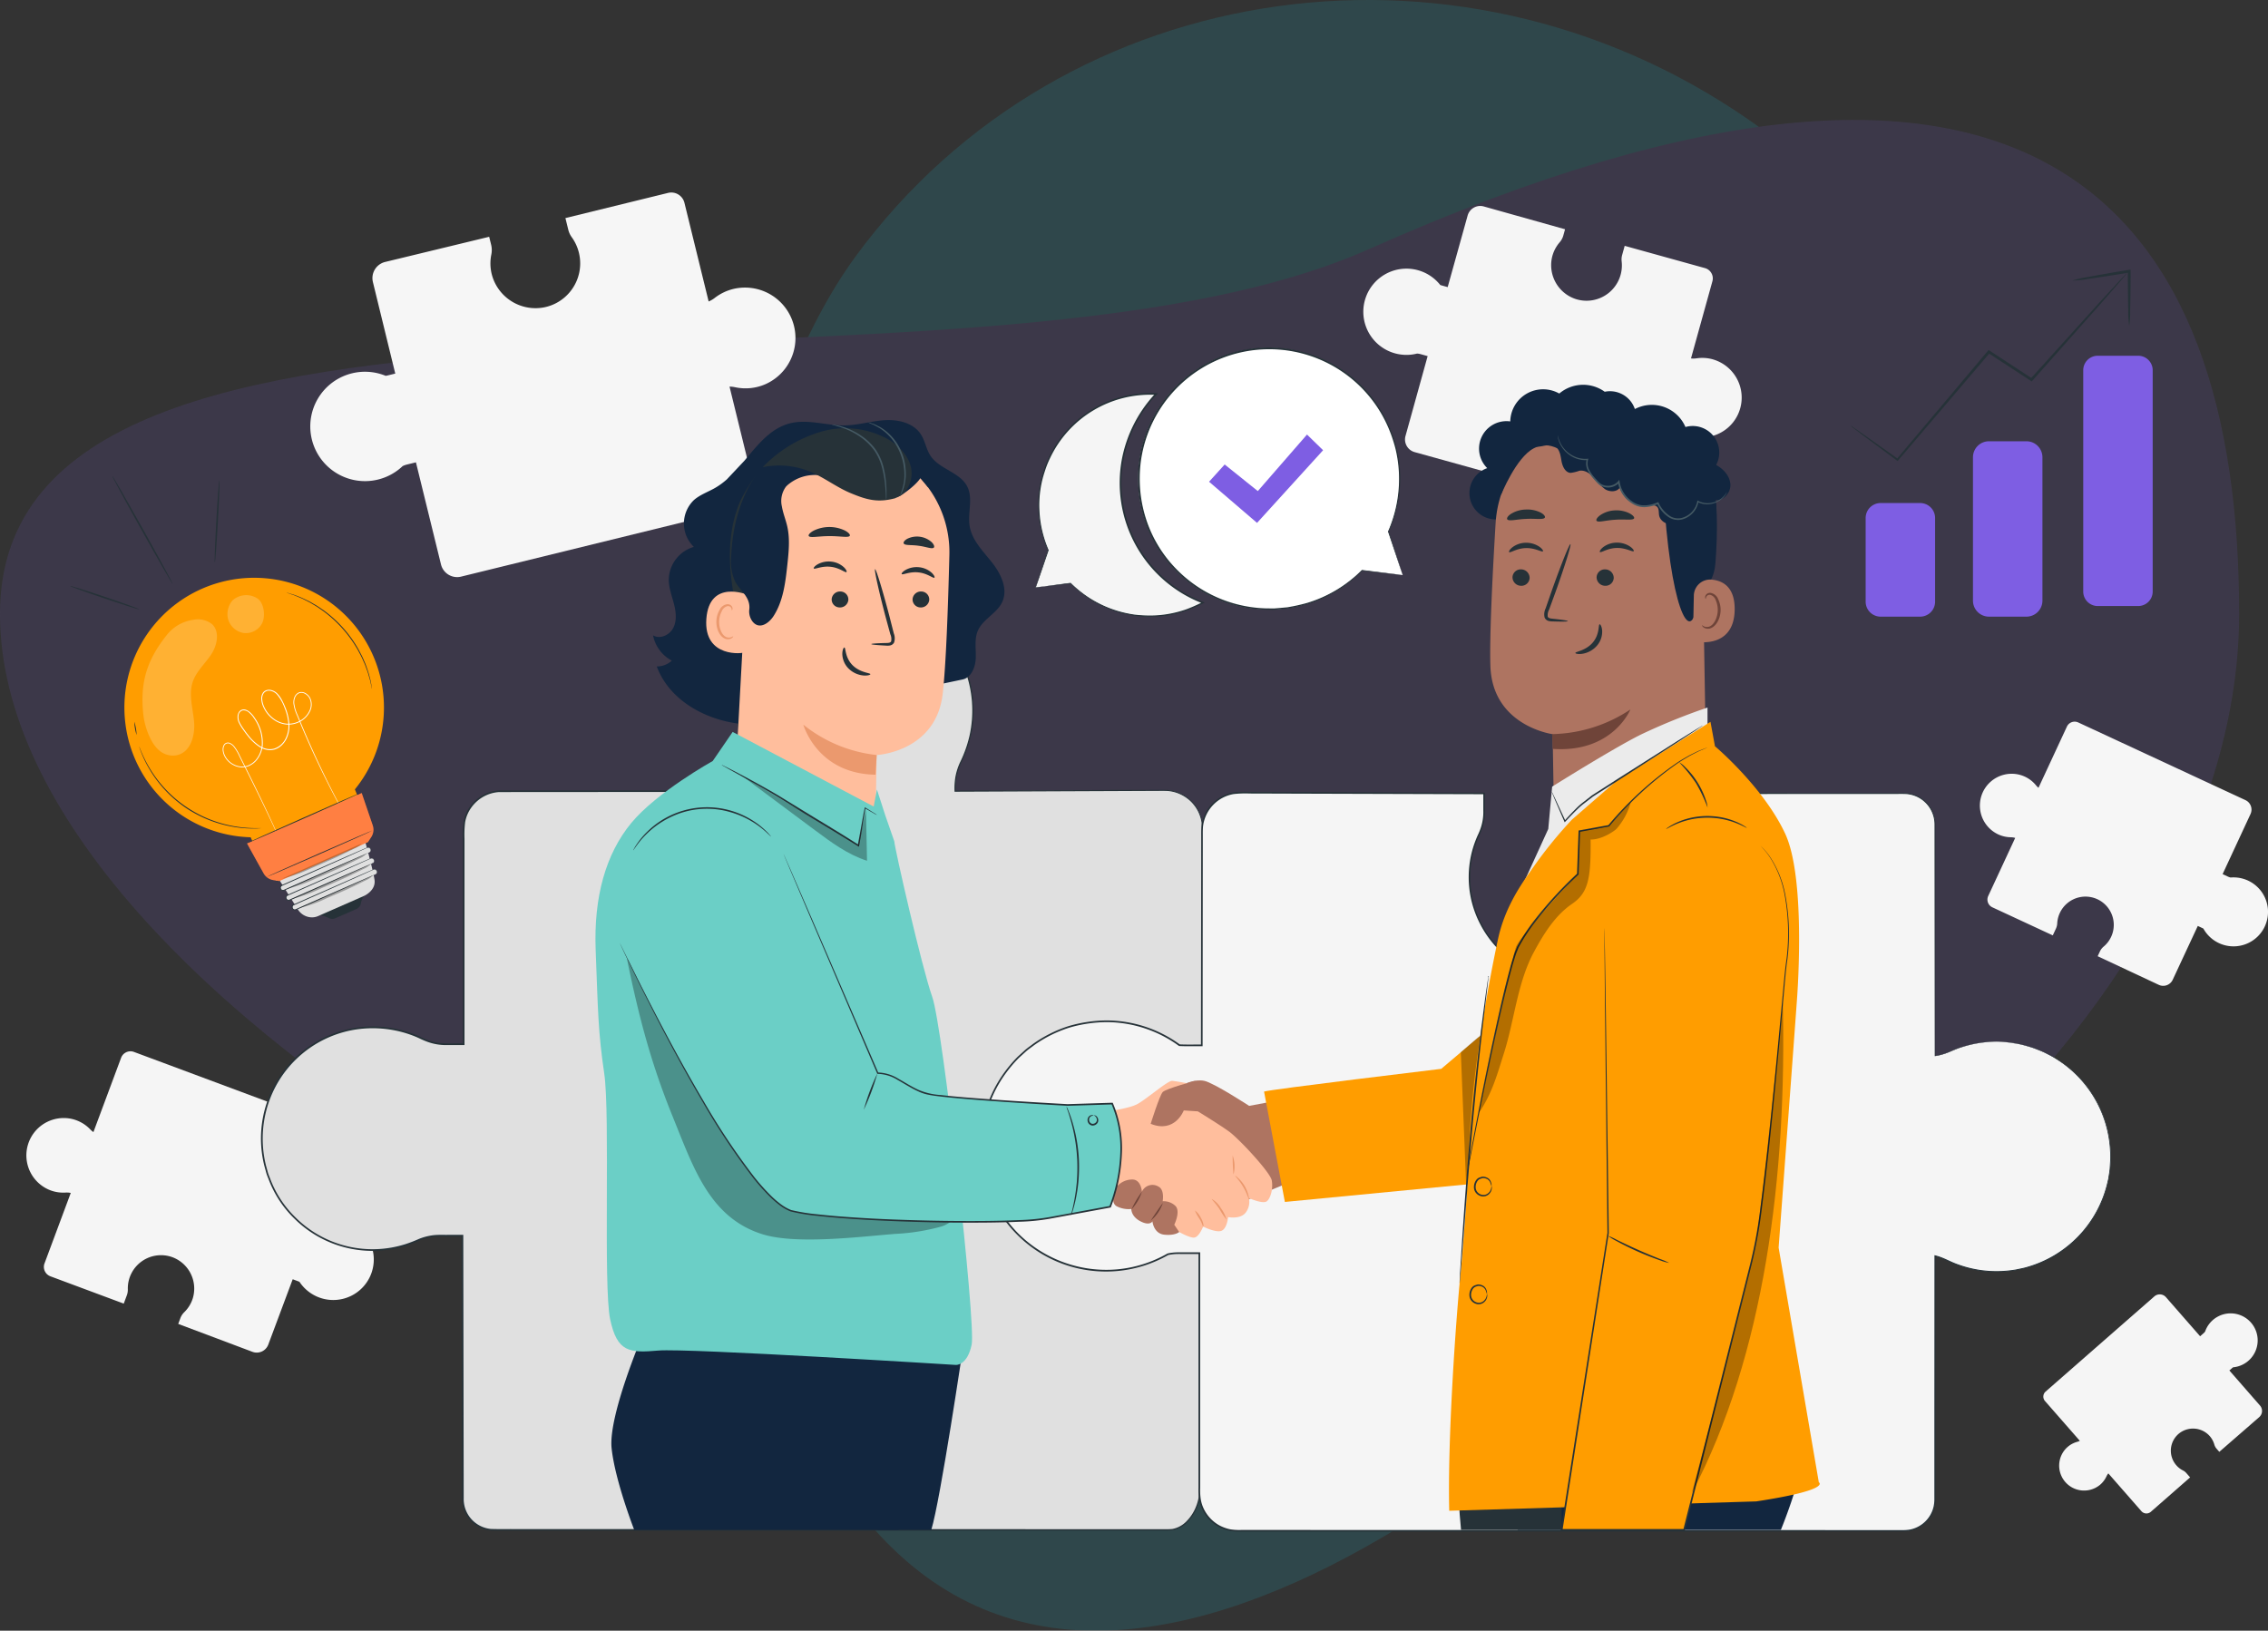 <svg xmlns="http://www.w3.org/2000/svg" xmlns:xlink="http://www.w3.org/1999/xlink" width="617.868" height="444.291" viewBox="0 0 617.868 444.291">
  <rect x="0" y="0" width="617.868" height="444.291" fill="#333333" stroke="none"/>
  <defs>
    <clipPath id="clip-path">
      <rect id="Rectángulo_350637" data-name="Rectángulo 350637" width="610.693" height="364.847" fill="none"/>
    </clipPath>
    <clipPath id="clip-path-5">
      <rect id="Rectángulo_350621" data-name="Rectángulo 350621" width="89.497" height="78.486" fill="none"/>
    </clipPath>
    <clipPath id="clip-path-6">
      <rect id="Rectángulo_350622" data-name="Rectángulo 350622" width="34.222" height="23.254" fill="none"/>
    </clipPath>
    <clipPath id="clip-path-7">
      <rect id="Rectángulo_350623" data-name="Rectángulo 350623" width="5.264" height="40.334" fill="none"/>
    </clipPath>
    <clipPath id="clip-path-8">
      <rect id="Rectángulo_350624" data-name="Rectángulo 350624" width="41.437" height="84.781" fill="none"/>
    </clipPath>
    <clipPath id="clip-path-9">
      <rect id="Rectángulo_350625" data-name="Rectángulo 350625" width="24.927" height="133.758" fill="none"/>
    </clipPath>
    <clipPath id="clip-path-11">
      <rect id="Rectángulo_350627" data-name="Rectángulo 350627" width="20.304" height="37.088" fill="none"/>
    </clipPath>
    <clipPath id="clip-path-12">
      <rect id="Rectángulo_350628" data-name="Rectángulo 350628" width="9.955" height="10.351" fill="none"/>
    </clipPath>
    <clipPath id="clip-path-13">
      <rect id="Rectángulo_350629" data-name="Rectángulo 350629" width="20.185" height="8.906" fill="none"/>
    </clipPath>
    <clipPath id="clip-path-14">
      <rect id="Rectángulo_350630" data-name="Rectángulo 350630" width="21.761" height="9.599" fill="none"/>
    </clipPath>
    <clipPath id="clip-path-16">
      <rect id="Rectángulo_350632" data-name="Rectángulo 350632" width="21.762" height="9.598" fill="none"/>
    </clipPath>
    <clipPath id="clip-path-17">
      <rect id="Rectángulo_350633" data-name="Rectángulo 350633" width="34.437" height="23.98" fill="#ff9d00"/>
    </clipPath>
  </defs>
  <g id="Grupo_1034669" data-name="Grupo 1034669" transform="translate(5660.287 4835.646)">
    <g id="Grupo_160943" data-name="Grupo 160943" transform="translate(-5840.287 -13347.086)" opacity="0.13">
      <g id="Grupo_154652" data-name="Grupo 154652" transform="translate(180 8511.44)">
        <g id="Grupo_154160" data-name="Grupo 154160" transform="translate(0 0)">
          <g id="Grupo_66834" data-name="Grupo 66834">
            <path id="Trazado_132887" data-name="Trazado 132887" d="M738.348,526.863c-56.821,77.476-60.758,301.127,19.052,359.663s213.167-70.218,269.973-147.691,38.17-187.709-41.638-246.245S795.159,449.4,738.348,526.863Z" transform="translate(-505.222 -457.039)" fill="#15d3ec"/>
            <path id="Trazado_132888" data-name="Trazado 132888" d="M652.737,605.065c0,108.19,226.26,226.357,351.078,226.357s258.922-118.167,258.922-226.357-52.662-181.459-236.98-99.419C914.718,555.061,652.737,496.877,652.737,605.065Z" transform="translate(-652.737 -437.812)" fill="#7e5ee3"/>
          </g>
        </g>
      </g>
    </g>
    <g id="Grupo_1033959" data-name="Grupo 1033959" transform="translate(-5653.112 -4783.198)">
      <g id="Grupo_1033958" data-name="Grupo 1033958" clip-path="url(#clip-path)">
        <g id="Grupo_1033911" data-name="Grupo 1033911">
          <g id="Grupo_1033910" data-name="Grupo 1033910" clip-path="url(#clip-path)">
            <path id="Trazado_735944" data-name="Trazado 735944" d="M202.495,26.279a13.486,13.486,0,0,0-5.06,2.442,7.044,7.044,0,0,1-1.658.964L189.183,2.809a3.689,3.689,0,0,0-4.461-2.7L156.757,6.967l.78,3.174a5.845,5.845,0,0,0,.944,2.035,12.214,12.214,0,0,1-7.5,19.112,12.327,12.327,0,0,1-14.07-8.243,12.137,12.137,0,0,1-.345-6.114,6.077,6.077,0,0,0-.031-2.642l-.547-2.225-28.353,6.861a4.531,4.531,0,0,0-3.321,5.479l6.09,24.932-1.932.473c-.219.054-.443.1-.67.141a14.9,14.9,0,1,0,4.613,24.59,5.665,5.665,0,0,1,1.141-.416l2.479-.608,6.825,27.818a4.529,4.529,0,0,0,5.478,3.32L205.715,85.67a3.689,3.689,0,0,0,2.7-4.461l-6.95-28.325a7.388,7.388,0,0,1,1.512.168,13.517,13.517,0,0,0,8.3-.84,13.749,13.749,0,0,0-8.787-25.932" transform="translate(-9.897 0)" fill="#f6f6f6"/>
            <path id="Trazado_735945" data-name="Trazado 735945" d="M605.272,193.322a8.495,8.495,0,0,0,3.451.792,4.494,4.494,0,0,1,1.2.18l-7.349,15.819a2.325,2.325,0,0,0,1.13,3.088l16.46,7.646.867-1.868a3.693,3.693,0,0,0,.338-1.373,7.619,7.619,0,0,1,.7-2.839A7.708,7.708,0,1,1,634.02,223.9,3.819,3.819,0,0,0,633,225.215l-.609,1.31,16.652,7.8a2.855,2.855,0,0,0,3.792-1.387l6.831-14.664,1.137.528q.194.089.385.194a9.394,9.394,0,1,0,7.422-13.914,3.583,3.583,0,0,1-.725-.245l-1.459-.678,7.606-16.374a2.854,2.854,0,0,0-1.386-3.792l-45.547-21.157a2.324,2.324,0,0,0-3.088,1.129l-7.744,16.672a4.584,4.584,0,0,1-.678-.678,8.52,8.52,0,0,0-4.414-2.858,8.666,8.666,0,0,0-5.9,16.22" transform="translate(-68.1 -18.448)" fill="#f6f6f6"/>
            <path id="Trazado_735946" data-name="Trazado 735946" d="M635.341,390.424A6.671,6.671,0,0,0,637,388.2a3.486,3.486,0,0,1,.508-.8l9.006,10.288a1.822,1.822,0,0,0,2.572.171l10.7-9.37-1.062-1.215a2.914,2.914,0,0,0-.879-.677,6.036,6.036,0,0,1-1.056-10.09,6.092,6.092,0,0,1,8.046.415,5.986,5.986,0,0,1,1.542,2.6,3,3,0,0,0,.616,1.151l.745.852,10.875-9.46a2.237,2.237,0,0,0,.21-3.158l-8.342-9.55.74-.647c.083-.074.171-.145.261-.214a7.364,7.364,0,1,0-7.616-9.737,2.783,2.783,0,0,1-.406.442l-.949.831L653.2,339.388a2.238,2.238,0,0,0-3.158-.21l-29.622,25.929a1.823,1.823,0,0,0-.17,2.572l9.491,10.843a3.608,3.608,0,0,1-.7.27,6.68,6.68,0,0,0-3.45,2.256,6.794,6.794,0,0,0,9.754,9.375" transform="translate(-70.311 -38.415)" fill="#f5f5f5"/>
            <path id="Trazado_735947" data-name="Trazado 735947" d="M506.041,45.92a10.637,10.637,0,0,0-4.421-.272,5.607,5.607,0,0,1-1.512.023l5.834-21.022a2.909,2.909,0,0,0-2.025-3.58L482.044,15l-.689,2.482a4.6,4.6,0,0,0-.135,1.763A9.63,9.63,0,0,1,468.688,29.49a9.718,9.718,0,0,1-6.494-11.1,9.565,9.565,0,0,1,2.122-4.336,4.78,4.78,0,0,0,1-1.829l.483-1.74L443.654,4.268a3.571,3.571,0,0,0-4.4,2.486l-5.432,19.491-1.512-.419c-.171-.048-.344-.1-.514-.161a11.749,11.749,0,1,0-6.315,18.686,4.522,4.522,0,0,1,.945.154l1.939.538L422.331,66.8a3.572,3.572,0,0,0,2.487,4.4L485.344,88a2.908,2.908,0,0,0,3.58-2.025l6.148-22.155a5.794,5.794,0,0,1,.975.7,10.659,10.659,0,0,0,6.031,2.624,10.839,10.839,0,0,0,3.962-21.219" transform="translate(-46.607 -0.469)" fill="#f5f5f5"/>
            <path id="Trazado_735948" data-name="Trazado 735948" d="M6.571,301.8a10,10,0,0,0,4.115.611,5.221,5.221,0,0,1,1.416.1l-7.151,19.2a2.731,2.731,0,0,0,1.606,3.513l19.98,7.442.844-2.268a4.339,4.339,0,0,0,.269-1.639A9.044,9.044,0,0,1,40.2,320.182a9.128,9.128,0,0,1,5.184,10.906,8.972,8.972,0,0,1-2.334,3.888,4.488,4.488,0,0,0-1.08,1.631l-.592,1.59L61.6,345.8a3.354,3.354,0,0,0,4.314-1.972l6.652-17.8,1.38.513c.157.059.314.122.468.193a11.036,11.036,0,1,0,7.414-16.978,4.192,4.192,0,0,1-.872-.22l-1.77-.66L86.585,289a3.353,3.353,0,0,0-1.972-4.314L29.326,264.094a2.731,2.731,0,0,0-3.513,1.606l-7.538,20.236a5.413,5.413,0,0,1-.856-.732,10.009,10.009,0,0,0-5.433-2.941A10.181,10.181,0,0,0,6.571,301.8" transform="translate(0 -29.94)" fill="#f5f5f5"/>
          </g>
        </g>
        <g id="Grupo_1033913" data-name="Grupo 1033913">
          <g id="Grupo_1033912" data-name="Grupo 1033912" clip-path="url(#clip-path)">
            <path id="Trazado_735949" data-name="Trazado 735949" d="M303.795,242.879c4.935-.342,9.205,1,13.329,2.919a14.835,14.835,0,0,0,6.048,1.481l5.4-.123.064-60.029a10.3,10.3,0,0,0-10.328-10.265l-57.061.211v-1.231a15.877,15.877,0,0,1,1.674-6.936,31.553,31.553,0,0,0,2.711-19.281,32.087,32.087,0,0,0-63.662,5.495,31.483,31.483,0,0,0,2.723,12.827,15.824,15.824,0,0,1,1.426,6.428l.338,2.7H137.687a10.3,10.3,0,0,0-10.328,10.265v58.695h-4.9a15.021,15.021,0,0,1-6.563-1.584,30.941,30.941,0,0,0-18.581-2.566,30.363,30.363,0,0,0,5.2,60.241,29.775,29.775,0,0,0,12.136-2.577,14.981,14.981,0,0,1,6.083-1.35h6.294l.125,71.794a8.385,8.385,0,0,0,8.411,8.359H319.619c4.646,0,8.285-5.832,8.285-10.448V302.648h-7.451a13.471,13.471,0,0,0-5.019.981,27.867,27.867,0,0,1-38.248-26.836c.559-13.943,12.6-32.943,26.608-33.914" transform="translate(-8.208 -13.982)" fill="#e0e0e0"/>
            <path id="Trazado_735950" data-name="Trazado 735950" d="M303.769,242.858s-.163.025-.487.064a13.413,13.413,0,0,0-1.442.217,19.653,19.653,0,0,0-5.4,1.919c-4.491,2.292-10.384,7.527-14.821,16.267a38.766,38.766,0,0,0-4.363,15.579,28.619,28.619,0,0,0,1.27,9.226,27.356,27.356,0,0,0,4.724,8.913,27.661,27.661,0,0,0,19.385,10.328,27.268,27.268,0,0,0,12.179-1.676,14.513,14.513,0,0,1,6.383-1.206l6.679,0h.143v.143q.008,15.478.017,32.869,0,8.684.008,17.815,0,4.565,0,9.238,0,2.335,0,4.7a13.282,13.282,0,0,1-.16,2.391,12.769,12.769,0,0,1-.66,2.32,12.177,12.177,0,0,1-2.566,4.1,7.531,7.531,0,0,1-4.262,2.38,24.108,24.108,0,0,1-2.47.063h-2.46l-4.958,0-20.33.007-42.923.012-93.914.019-12.409,0c-2.089-.02-4.144.044-6.276-.043a8.632,8.632,0,0,1-7.767-8.825q-.005-3.168-.012-6.352-.012-6.369-.024-12.8-.047-25.718-.1-52.356l.229.229H123.07c-1.314.021-2.638-.059-3.921.091a15.085,15.085,0,0,0-3.784.966,38.877,38.877,0,0,1-3.742,1.448,30.187,30.187,0,0,1-30.437-7.4,29.323,29.323,0,0,1-6.891-10.421c-.241-.659-.538-1.3-.735-1.974l-.554-2.036A30.551,30.551,0,0,1,88.7,244.515a30.591,30.591,0,0,1,9.588-3.036,31.6,31.6,0,0,1,10,.234,30.706,30.706,0,0,1,4.821,1.307c.782.284,1.555.592,2.308.946a23.941,23.941,0,0,0,2.25.967c3.06,1.207,6.4.767,9.67.849l-.228.229q0-19.042,0-37.6,0-9.272,0-18.41a28.524,28.524,0,0,1,.183-4.59,10.16,10.16,0,0,1,1.818-4.225,10.513,10.513,0,0,1,7.812-4.322l69.508-.026-.207.235c-.115-.926-.226-1.813-.337-2.7l0-.012v-.013a15.128,15.128,0,0,0-.823-4.847c-.258-.782-.6-1.523-.926-2.3s-.6-1.555-.861-2.346a31.765,31.765,0,0,1-1.535-9.756l.133-2.454c.031-.408.027-.819.086-1.223l.2-1.207c.152-.8.222-1.617.439-2.4l.65-2.346a7.374,7.374,0,0,1,.391-1.146l.445-1.127a15.884,15.884,0,0,1,.98-2.206l1.118-2.132,1.324-2a31.335,31.335,0,0,1,6.506-6.881l.918-.741.982-.647c.66-.422,1.3-.87,1.974-1.268a34.344,34.344,0,0,1,4.216-1.992,31.881,31.881,0,0,1,8.939-2.142,31.524,31.524,0,0,1,4.554-.072c.754.051,1.512.064,2.261.145l2.232.338a32.484,32.484,0,0,1,15.657,7.828A31.879,31.879,0,0,1,265.483,162a33.523,33.523,0,0,1-2.7,7.514,16.4,16.4,0,0,0-1.16,3.7,18.778,18.778,0,0,0-.242,3.839l-.166-.164,43.409-.14,9.875-.031,2.406-.007c.8-.008,1.59-.011,2.391.047a10.513,10.513,0,0,1,4.456,1.5,10.357,10.357,0,0,1,4.867,7.41,40.005,40.005,0,0,1,.105,4.38q0,2.157-.007,4.261c-.046,22.44-.083,40.278-.109,52.825v.067h-.066c-2.176.029-4.2.13-6.092.091a15.277,15.277,0,0,1-5.053-1.323,33.569,33.569,0,0,0-7.46-2.645,22.939,22.939,0,0,0-4.64-.5c-.514-.005-.9.01-1.153.022s-.381.01-.381.01a15.035,15.035,0,0,1,1.534-.067,22.354,22.354,0,0,1,4.654.467,33.384,33.384,0,0,1,7.487,2.619,15.2,15.2,0,0,0,5.02,1.3c1.875.033,3.91-.074,6.081-.108l-.066.067c0-12.547,0-30.384,0-52.824q0-2.1,0-4.262a40.2,40.2,0,0,0-.108-4.345,10.1,10.1,0,0,0-4.756-7.219,10.236,10.236,0,0,0-4.343-1.458c-.773-.054-1.567-.052-2.365-.043l-2.405.011-9.875.043-43.408.182h-.164v-.165a19.135,19.135,0,0,1,.244-3.9,16.716,16.716,0,0,1,1.18-3.774,33.225,33.225,0,0,0,2.669-7.452,31.534,31.534,0,0,0-9.652-30.221,32.12,32.12,0,0,0-15.482-7.727l-2.206-.333c-.74-.08-1.489-.092-2.236-.142a31.049,31.049,0,0,0-4.5.074,31.491,31.491,0,0,0-8.831,2.122,33.894,33.894,0,0,0-4.164,1.97c-.661.394-1.3.836-1.95,1.254l-.971.639-.905.733a30.951,30.951,0,0,0-6.423,6.8l-1.307,1.977-1.1,2.106a15.576,15.576,0,0,0-.966,2.178l-.439,1.113a7.168,7.168,0,0,0-.386,1.133l-.64,2.315c-.215.773-.283,1.58-.432,2.37l-.2,1.192c-.059.4-.053.8-.083,1.207l-.13,2.424a31.323,31.323,0,0,0,1.52,9.629c.256.78.537,1.553.851,2.315s.673,1.522.936,2.322a15.536,15.536,0,0,1,.848,4.98l0-.026c.111.886.222,1.773.338,2.7l.029.235h-.237l-69.478.048a10.07,10.07,0,0,0-7.483,4.142,9.734,9.734,0,0,0-1.74,4.045,28.313,28.313,0,0,0-.173,4.509q0,9.137,0,18.41,0,18.545,0,37.6v.228h-5.143a14.687,14.687,0,0,1-4.907-.875,23.9,23.9,0,0,1-2.289-.982c-.74-.348-1.5-.652-2.272-.931a30.235,30.235,0,0,0-4.748-1.286,31.126,31.126,0,0,0-9.853-.231,29.959,29.959,0,0,0-23.055,17.23,30.5,30.5,0,0,0-1.839,19.808l.546,2c.192.664.486,1.3.723,1.943a28.86,28.86,0,0,0,6.787,10.265,29.728,29.728,0,0,0,29.973,7.287,38.365,38.365,0,0,0,3.714-1.437,15.525,15.525,0,0,1,3.9-.995c1.345-.155,2.664-.072,3.974-.094h4.154v.229q.044,26.614.088,52.357.011,6.43.021,12.8.005,3.185.01,6.353a8.187,8.187,0,0,0,7.365,8.384c2.044.082,4.163.023,6.232.042l12.409,0,93.914.019,42.923.012,20.33.006,4.958,0h2.46a24.2,24.2,0,0,0,2.42-.059,7.177,7.177,0,0,0,4.057-2.27,11.841,11.841,0,0,0,2.494-3.987,12.419,12.419,0,0,0,.644-2.254,12.833,12.833,0,0,0,.157-2.331q0-2.363,0-4.7,0-4.673,0-9.238,0-9.129.008-17.815.008-17.366.017-32.869l.142.142-6.679,0a14.232,14.232,0,0,0-6.287,1.181,27.507,27.507,0,0,1-12.3,1.677,27.89,27.89,0,0,1-19.538-10.443,27.573,27.573,0,0,1-4.748-8.991,28.8,28.8,0,0,1-1.262-9.294,38.879,38.879,0,0,1,4.413-15.642c4.473-8.756,10.4-13.99,14.923-16.267a19.4,19.4,0,0,1,5.427-1.888,12.529,12.529,0,0,1,1.448-.2c.325-.032.489-.043.489-.043" transform="translate(-8.182 -13.96)" fill="#263238"/>
            <path id="Trazado_735951" data-name="Trazado 735951" d="M570,252.28a30.755,30.755,0,0,0-12.531,2.661,16.182,16.182,0,0,1-4.2,1.234v-63.1a8.41,8.41,0,0,0-8.41-8.411H479.2v7.451a13.385,13.385,0,0,0,.988,5.019,27.85,27.85,0,0,1-27,38.248,28.1,28.1,0,0,1-26.678-25.9,27.628,27.628,0,0,1,2.558-13.727,13.825,13.825,0,0,0,1.364-5.868v-5.224l-66.517-.211a10.328,10.328,0,0,0-10.328,10.328l-.064,58.519H348.99c-.514,0-1.037-.014-1.558-.052a33.982,33.982,0,1,0-3.148,56.961,13.024,13.024,0,0,1,2.754-.3h5.819V375.22a10.328,10.328,0,0,0,10.328,10.328H544.859a8.41,8.41,0,0,0,8.41-8.411v-66.5a16.72,16.72,0,0,1,3.258,1.192,30.829,30.829,0,0,0,18.838,2.649A31.35,31.35,0,0,0,570,252.28" transform="translate(-33.289 -20.925)" fill="#f5f5f5"/>
            <path id="Trazado_735952" data-name="Trazado 735952" d="M569.967,252.252s.666.022,1.974.087a15.455,15.455,0,0,1,2.429.232l1.559.251a11.32,11.32,0,0,1,1.765.4c.621.17,1.278.352,1.972.541.682.23,1.38.531,2.123.815.37.149.754.288,1.136.455l1.136.59a20.145,20.145,0,0,1,2.376,1.336,31.366,31.366,0,0,1,14.651,24.528c.032.759.1,1.526.1,2.3q-.062,1.164-.127,2.352c-.03.4-.023.8-.084,1.192s-.12.8-.18,1.2-.124.8-.186,1.208c-.095.4-.189.8-.285,1.2a31.313,31.313,0,0,1-3.984,9.471,31.124,31.124,0,0,1-17.983,13.479c-.977.3-2,.456-3.008.692-1.025.161-2.06.308-3.112.374a30.858,30.858,0,0,1-12.784-1.75c-2.121-.715-4.045-1.956-6.254-2.455l.178-.139q.008,15.32.017,32.483,0,8.569.008,17.572,0,4.5,0,9.1,0,2.3,0,4.63,0,1.164,0,2.334c.009.387-.023.79-.041,1.187a9.025,9.025,0,0,1-.2,1.181,8.608,8.608,0,0,1-6.594,6.418,11.878,11.878,0,0,1-2.434.18h-2.422l-4.88,0-20,.007-42.189.012-92.2.018-12.176,0h-6.138a15.458,15.458,0,0,1-3.112-.214,11.564,11.564,0,0,1-2.95-1.087,10.664,10.664,0,0,1-4.332-4.49,10.094,10.094,0,0,1-.987-3.008,17.593,17.593,0,0,1-.157-3.147q0-6.248,0-12.555,0-25.231,0-51.361l.229.229h-4.2c-.717.005-1.462-.013-2.175.012a13.141,13.141,0,0,0-2.153.284l.066-.025a34.114,34.114,0,0,1-13.825,4.367A34.154,34.154,0,0,1,295.066,291.8a35.073,35.073,0,0,1-1.871-10.827,36.538,36.538,0,0,1,1.648-10.81,34.14,34.14,0,0,1,4.97-9.672,36.709,36.709,0,0,1,3.526-4.132l2.009-1.825c.677-.6,1.434-1.1,2.146-1.652a35.433,35.433,0,0,1,9.6-4.836,37.612,37.612,0,0,1,10.577-1.576,34.061,34.061,0,0,1,19.862,6.561l-.118-.042c2.008.1,4.06.029,6.076.051l-.227.226q.023-18.752.044-37.013.011-9.127.021-18.118l0-2.245c-.008-.743,0-1.5.063-2.262a10.571,10.571,0,0,1,8.692-9.264,28.689,28.689,0,0,1,4.443-.154l4.4.014,8.735.029,17.239.058,33.5.113h.206v.206q0,2.35,0,4.685a13.882,13.882,0,0,1-.66,4.651,17.913,17.913,0,0,1-.872,2.17c-.322.694-.6,1.407-.862,2.123a27.3,27.3,0,0,0,1.507,21.829,27.782,27.782,0,0,0,5.193,7.054,28.8,28.8,0,0,0,7.014,5.039,27.286,27.286,0,0,0,16.469,2.676,27.669,27.669,0,0,0,14.614-6.977,27.205,27.205,0,0,0,5.049-6.194,26.346,26.346,0,0,0,3.03-7.243,27.214,27.214,0,0,0-.327-15.148c-.342-1.209-.9-2.332-1.248-3.564a13.513,13.513,0,0,1-.509-3.737q0-3.718,0-7.365v-.165h.165l48.049.024,10.8.006,5.21,0c.857.005,1.708-.021,2.569.061a8.84,8.84,0,0,1,2.465.669,8.56,8.56,0,0,1,5.093,7.868q0,4.757-.007,9.249c-.026,23.951-.046,42.174-.059,53.794l-.065-.057c2.957-.384,5.183-1.824,7.287-2.4a30.521,30.521,0,0,1,5.256-1.183,29.689,29.689,0,0,1,3.156-.252c.7-.015,1.035,0,1.035,0s-.34.009-1.034.034a31.058,31.058,0,0,0-8.388,1.486c-2.09.579-4.313,2.031-7.3,2.43l-.065.008v-.063c-.012-11.619-.033-29.842-.059-53.794q0-4.491-.006-9.249a8.314,8.314,0,0,0-4.953-7.633,8.6,8.6,0,0,0-2.391-.645c-.825-.079-1.683-.053-2.54-.056l-5.21,0-10.8.007-48.049.023.164-.165q0,3.646,0,7.365a13.179,13.179,0,0,0,.5,3.645c.33,1.184.9,2.328,1.249,3.554a27.569,27.569,0,0,1,.343,15.338,26.746,26.746,0,0,1-3.065,7.34,27.529,27.529,0,0,1-5.11,6.277,28.032,28.032,0,0,1-14.806,7.081,27.653,27.653,0,0,1-16.7-2.7,29.16,29.16,0,0,1-7.114-5.106,28.185,28.185,0,0,1-5.27-7.149,27.7,27.7,0,0,1-1.539-22.15c.265-.727.547-1.45.873-2.155a17.516,17.516,0,0,0,.855-2.126,13.481,13.481,0,0,0,.638-4.526q0-2.335,0-4.685l.207.207-33.5-.1-17.239-.051-8.735-.027-4.4-.013a28.426,28.426,0,0,0-4.367.15,10.128,10.128,0,0,0-8.327,8.878c-.057.723-.068,1.463-.059,2.215l0,2.246q-.008,8.991-.017,18.117-.019,18.252-.037,37.014v.23l-.228,0c-2.03-.023-4.036.05-6.109-.053l-.063,0-.055-.04a33.6,33.6,0,0,0-19.6-6.471,37.159,37.159,0,0,0-10.435,1.556,34.954,34.954,0,0,0-9.475,4.772c-.7.547-1.45,1.04-2.118,1.63l-1.981,1.8a36.173,36.173,0,0,0-3.479,4.078,33.7,33.7,0,0,0-4.9,9.54,36.057,36.057,0,0,0-1.625,10.664,33.936,33.936,0,0,0,9.78,23.472,34,34,0,0,0,27.067,9.843,33.638,33.638,0,0,0,13.639-4.307l.031-.018.035-.007a13.419,13.419,0,0,1,2.229-.293c.754-.027,1.47-.008,2.2-.013h4.426v.229q0,26.107,0,51.361,0,6.307,0,12.555a17.114,17.114,0,0,0,.151,3.074,9.656,9.656,0,0,0,.943,2.88,10.216,10.216,0,0,0,4.148,4.3,11.134,11.134,0,0,0,2.825,1.043,15.14,15.14,0,0,0,3.023.206h6.138l12.176,0,92.2.019,42.189.012,20,.007,4.88,0h2.422a11.585,11.585,0,0,0,2.362-.171,8.256,8.256,0,0,0,6.326-6.149,9.056,9.056,0,0,0,.233-2.287q0-1.17,0-2.334,0-2.327,0-4.63,0-4.6,0-9.1,0-9,.008-17.572.009-17.14.017-32.483v-.181l.178.042c2.264.52,4.194,1.769,6.279,2.47a30.595,30.595,0,0,0,12.671,1.75c1.043-.066,2.07-.208,3.086-.367,1-.234,2.015-.387,2.984-.684A31.241,31.241,0,0,0,600.13,290.89q.142-.6.285-1.193.093-.6.187-1.2t.181-1.188c.061-.394.055-.793.085-1.185q.066-1.181.131-2.337c0-.77-.069-1.533-.1-2.287a31.261,31.261,0,0,0-14.524-24.441,20.227,20.227,0,0,0-2.364-1.339q-.577-.3-1.129-.592c-.38-.168-.763-.308-1.13-.457-.741-.285-1.435-.59-2.114-.821q-1.037-.29-1.964-.549a11.4,11.4,0,0,0-1.759-.41l-1.553-.26a15.621,15.621,0,0,0-2.424-.252c-1.306-.076-1.972-.127-1.972-.127" transform="translate(-33.261 -20.897)" fill="#263238"/>
          </g>
        </g>
        <g id="Grupo_1033930" data-name="Grupo 1033930">
          <g id="Grupo_1033929" data-name="Grupo 1033929" clip-path="url(#clip-path)">
            <path id="Trazado_735953" data-name="Trazado 735953" d="M355.669,273.951s2.981-1.537,5.615-.96,12.195,6.811,12.195,6.811l7.7-1.439,4.54,21.751L355.669,312.6Z" transform="translate(-40.348 -30.954)" fill="#ae7461"/>
            <path id="Trazado_735954" data-name="Trazado 735954" d="M330.224,281.551s6.884-.87,9.378-2.116,8.44-6.522,9.687-6.427,5.755.959,5.755.959l-1.822,5.467s9.015,5.466,11.7,7.481,11.125,11.03,11.509,13.235-.288,4.8-1.343,5.659-4.891-.863-4.891-.863a4.793,4.793,0,0,1-.863,3.932c-1.438,1.919-4.8,1.247-4.8,1.247s-.287,3.165-1.822,3.74-4.988-1.151-4.988-1.151-1.042,2.685-2.3,2.973-4.8-1.822-4.8-1.822-15.345-11.03-18.8-12.66a17.645,17.645,0,0,0-4.507-1.726Z" transform="translate(-37.133 -30.971)" fill="#ffbe9d"/>
            <path id="Trazado_735955" data-name="Trazado 735955" d="M361.332,317.233c-.069,0-.113-.27-.275-.674a12.037,12.037,0,0,0-.771-1.531,9.784,9.784,0,0,1-1.187-2.187,5.394,5.394,0,0,1,1.588,1.957,5.723,5.723,0,0,1,.684,1.671c.094.467.02.77-.039.764" transform="translate(-40.736 -35.489)" fill="#eb996e"/>
            <path id="Trazado_735956" data-name="Trazado 735956" d="M368.3,314.967a24.273,24.273,0,0,1-1.934-2.9c-1.05-1.6-2.174-2.663-2.093-2.762a6.776,6.776,0,0,1,2.475,2.5,9.3,9.3,0,0,1,1.552,3.156" transform="translate(-41.323 -35.088)" fill="#eb996e"/>
            <path id="Trazado_735957" data-name="Trazado 735957" d="M375.269,308.615c-.136.034-.564-1.626-1.624-3.416-1.043-1.8-2.281-2.985-2.185-3.087a9.412,9.412,0,0,1,3.81,6.5" transform="translate(-42.139 -34.272)" fill="#eb996e"/>
            <path id="Trazado_735958" data-name="Trazado 735958" d="M370.681,295.946a8.637,8.637,0,0,1,.23,5.178,52.248,52.248,0,0,1-.23-5.178" transform="translate(-42.045 -33.573)" fill="#eb996e"/>
            <path id="Trazado_735959" data-name="Trazado 735959" d="M345.5,284.708s2.4-7.673,3.261-8.632,8.883-3.071,8.883-3.071l2.487,6.428-1.779,1.882-3.836-.252s-2.4,6.33-9.015,3.645" transform="translate(-39.195 -30.971)" fill="#ae7461"/>
            <path id="Trazado_735960" data-name="Trazado 735960" d="M328.839,303.32s-1.1.844,0,2.858,4.07.575,5.029,0c0,0-1.439,3.356.383,4.411a7.159,7.159,0,0,0,4.028.768s-.1,2.014,2.494,3.356,3.261,0,3.261,0,.288,3.357,3.261,3.645,4.02-.733,4.02-.733l-1.334-1.982s1.727-3.519.384-5.053a4.6,4.6,0,0,0-3.549-1.342s.587-3.116-1.123-3.984a3.147,3.147,0,0,0-4.535,1.395s-.192-3.415-2.686-3.338a5.552,5.552,0,0,0-3.836,1.612Z" transform="translate(-37.249 -34.409)" fill="#ae7461"/>
            <path id="Trazado_735961" data-name="Trazado 735961" d="M342.432,307.086a12.614,12.614,0,0,1-2.824,4.8,25.813,25.813,0,0,1,2.824-4.8" transform="translate(-38.525 -34.836)" fill="#6f4439"/>
            <path id="Trazado_735962" data-name="Trazado 735962" d="M348.823,310.494a10.457,10.457,0,0,1-3.306,4.834,100.474,100.474,0,0,1,3.306-4.834" transform="translate(-39.196 -35.223)" fill="#6f4439"/>
            <path id="Trazado_735963" data-name="Trazado 735963" d="M279.9,351.318H265.352l-3.724,52.9h14.587c2.483-8.057,8.69-50.045,8.69-50.045Z" transform="translate(-29.68 -39.855)" fill="#12263f"/>
            <path id="Trazado_735964" data-name="Trazado 735964" d="M188.219,351.318s-9.311,21.833-8.38,30.67S186,404.222,186,404.222h72.055a165.555,165.555,0,0,0,3.563-18.3c1.551-10.917,5.741-34.607,5.741-34.607Z" transform="translate(-20.394 -39.855)" fill="#12263f"/>
            <path id="Trazado_735965" data-name="Trazado 735965" d="M284.891,108.693c-2.434-3.071-5.442-6.029-6.064-9.9-.574-3.557.982-7.452-.613-10.682-1.962-3.974-7.6-4.75-10.048-8.446-1.184-1.79-1.465-4.058-2.634-5.857-1.991-3.068-6.081-4.055-9.733-3.845s-7.214,1.345-10.87,1.421c-5.017.105-10.1-1.777-14.969-.575-5.375,1.326-8.843,5.856-12.509,10.226L212.7,86.08a19.794,19.794,0,0,1-3.112,2.282c-1.95,1.13-4.154,1.87-5.855,3.348a8.861,8.861,0,0,0-.039,12.779,9.475,9.475,0,0,0-6.831,8.971c.02,2.226.84,4.353,1.4,6.506s.848,4.535-.138,6.53-3.66,3.267-5.543,2.082a9.968,9.968,0,0,0,5.107,6.9,5.966,5.966,0,0,1-4.091,1.585c3.6,9.719,14.388,15.256,24.737,15.8s20.444-2.9,30.232-6.31l28.217-5.919c2.473-.443,3.634-3.37,3.718-5.882s-.428-5.154.579-7.457c1.382-3.157,5.2-4.686,6.639-7.819,1.635-3.56-.4-7.714-2.833-10.785" transform="translate(-21.848 -7.934)" fill="#12263f"/>
            <path id="Trazado_735966" data-name="Trazado 735966" d="M220.419,132.934c-1.72-6.394-3.412-12.834-4.006-19.428s-.044-13.408,2.579-19.488c.4-.921,3.7-7.071,4.692-6.921.709.106-1.427,5.892-1.1,6.53,3.136,6.086,3.7,13.24,2.8,20.027a89.709,89.709,0,0,1-4.97,19.28" transform="translate(-24.526 -9.88)" fill="#263238"/>
            <path id="Trazado_735967" data-name="Trazado 735967" d="M221.3,106.528c.316-16.6,10.241-30.257,26.828-29.482l1.529.16a29.687,29.687,0,0,1,26.57,30.247c-.354,14.389-.929,30.282-1.83,37.927C272.535,161.205,256.426,162,256.426,162c-.035,0-.433,26.141-.433,26.141L218.276,162Z" transform="translate(-24.762 -8.737)" fill="#ffbe9d"/>
            <path id="Trazado_735968" data-name="Trazado 735968" d="M258.75,171.815a38.487,38.487,0,0,1-19.989-8.274s3.714,13.392,19.676,13.633Z" transform="translate(-27.086 -18.553)" fill="#eb996e"/>
            <path id="Trazado_735969" data-name="Trazado 735969" d="M276.87,124.907a2.275,2.275,0,0,1-2.423,2.053,2.176,2.176,0,0,1-2.117-2.286,2.276,2.276,0,0,1,2.42-2.055,2.179,2.179,0,0,1,2.12,2.288" transform="translate(-30.893 -13.91)" fill="#263238"/>
            <path id="Trazado_735970" data-name="Trazado 735970" d="M277.9,118c-.311.265-1.892-1.184-4.328-1.434-2.429-.285-4.349.779-4.581.453-.116-.145.226-.648,1.064-1.132a6.242,6.242,0,0,1,3.706-.728,6,6,0,0,1,3.406,1.51c.688.653.886,1.214.733,1.332" transform="translate(-30.513 -13.059)" fill="#263238"/>
            <path id="Trazado_735971" data-name="Trazado 735971" d="M252.013,124.907a2.276,2.276,0,0,1-2.423,2.053,2.175,2.175,0,0,1-2.117-2.286,2.277,2.277,0,0,1,2.421-2.055,2.178,2.178,0,0,1,2.119,2.288" transform="translate(-28.074 -13.91)" fill="#263238"/>
            <path id="Trazado_735972" data-name="Trazado 735972" d="M250.88,116.272c-.312.265-1.9-1.184-4.329-1.434-2.429-.285-4.349.78-4.582.454-.114-.146.224-.648,1.065-1.132a6.242,6.242,0,0,1,3.706-.729,6,6,0,0,1,3.406,1.51c.686.653.885,1.214.734,1.332" transform="translate(-27.447 -12.864)" fill="#263238"/>
            <path id="Trazado_735973" data-name="Trazado 735973" d="M259.651,136.173c0-.139,1.544-.242,4.03-.3.628,0,1.23-.06,1.379-.473a3.186,3.186,0,0,0-.221-1.887q-.641-2.35-1.34-4.929c-1.843-7.01-3.107-12.748-2.825-12.82s2.007,5.553,3.849,12.563q.661,2.592,1.26,4.949a3.615,3.615,0,0,1,.065,2.474,1.568,1.568,0,0,1-1.117.8,4.229,4.229,0,0,1-1.073.035c-2.482-.127-4.013-.277-4.008-.417" transform="translate(-29.456 -13.133)" fill="#263238"/>
            <path id="Trazado_735974" data-name="Trazado 735974" d="M251.3,139.831c.4.019.125,2.662,2.19,4.777s4.909,2.121,4.89,2.492c.019.17-.682.448-1.874.355a6.623,6.623,0,0,1-4.1-1.931,5.768,5.768,0,0,1-1.666-3.988c.015-1.115.379-1.739.559-1.7" transform="translate(-28.444 -15.863)" fill="#263238"/>
            <path id="Trazado_735975" data-name="Trazado 735975" d="M251.609,105.173c-.31.637-2.708.066-5.6.11-2.895-.015-5.287.578-5.6-.055-.138-.3.329-.883,1.328-1.426a9.741,9.741,0,0,1,8.535-.042c1,.534,1.478,1.109,1.341,1.412" transform="translate(-27.27 -11.662)" fill="#263238"/>
            <path id="Trazado_735976" data-name="Trazado 735976" d="M277.817,108.73c-.487.508-2.1-.243-4.118-.483-2.005-.309-3.764-.02-4.1-.641-.142-.3.185-.825.986-1.27a6.007,6.007,0,0,1,6.62.906c.652.644.826,1.238.609,1.488" transform="translate(-30.581 -11.994)" fill="#263238"/>
            <path id="Trazado_735977" data-name="Trazado 735977" d="M220.3,123.575c-.258-.145-10.548-4.368-11.344,6.5s10.281,9.426,10.323,9.116,1.021-15.618,1.021-15.618" transform="translate(-23.7 -13.914)" fill="#ffbe9d"/>
            <path id="Trazado_735978" data-name="Trazado 735978" d="M216.613,135.271c-.045-.038-.2.119-.53.242a1.9,1.9,0,0,1-1.418-.075c-1.117-.5-1.95-2.4-1.86-4.362a6.274,6.274,0,0,1,.729-2.672,2.192,2.192,0,0,1,1.531-1.349.965.965,0,0,1,1.079.6c.123.315.038.527.095.549.028.03.246-.164.192-.62a1.212,1.212,0,0,0-.379-.713,1.434,1.434,0,0,0-1.027-.353,2.667,2.667,0,0,0-2.1,1.54,6.446,6.446,0,0,0-.879,2.982c-.09,2.2.88,4.327,2.419,4.9a2.031,2.031,0,0,0,1.753-.16c.356-.245.432-.483.4-.505" transform="translate(-24.054 -14.353)" fill="#eb996e"/>
            <path id="Trazado_735979" data-name="Trazado 735979" d="M270.159,88.718c1.823-.857-3.093-6.9-7.292-9.14-6.347-3.387-16.212-5.856-22.351-4.534-7.389,1.59-13.652,4.813-17.72,11.184s-5.934,13.979-6.208,21.534a13.018,13.018,0,0,0,1.1,6.743c1.364,2.5,4.182,4.2,3.841,7.514a4.561,4.561,0,0,0,.917,3.393c1.853,2.246,4.416.413,5.663-1.509,2.665-4.107,3.259-9.176,3.783-14.042.372-3.459.741-6.993-.022-10.389-.416-1.847-1.16-3.614-1.473-5.482a6.55,6.55,0,0,1,1.12-5.381,6.913,6.913,0,0,1,.942-.837,11.365,11.365,0,0,1,11.39-1.418c5.985,2.561,16.236,6.47,19.1,4.568,4.122-2.738,5.188-4.627,5.188-4.627Z" transform="translate(-24.568 -8.472)" fill="#12263f"/>
            <path id="Trazado_735980" data-name="Trazado 735980" d="M242.28,73.355a23.941,23.941,0,0,1,18.31,2.191c2.87,1.731,5.394,4.365,6.092,7.645s-.931,7.152-4.11,8.215l-.223.12c-4.74,1.264-7.717.448-12.24-1.451-3.806-1.6-7.115-4.224-10.929-5.8a22.144,22.144,0,0,0-12.913-1.208,36.157,36.157,0,0,1,16.012-9.707" transform="translate(-25.668 -8.222)" fill="#263238"/>
            <path id="Trazado_735981" data-name="Trazado 735981" d="M247.433,71.336a4.8,4.8,0,0,1,1.106.11,17.829,17.829,0,0,1,2.927.8,18.651,18.651,0,0,1,4,2.065,15.509,15.509,0,0,1,3.991,3.821,14.775,14.775,0,0,1,2.2,5.071,26.557,26.557,0,0,1,.669,4.449c.09,1.276.093,2.31.08,3.023a4.831,4.831,0,0,1-.079,1.107,5.4,5.4,0,0,1-.1-1.1c-.042-.71-.095-1.738-.225-3a29.53,29.53,0,0,0-.756-4.373,14.881,14.881,0,0,0-2.161-4.91,15.657,15.657,0,0,0-3.855-3.737,19.724,19.724,0,0,0-3.882-2.11,39.58,39.58,0,0,0-3.915-1.211" transform="translate(-28.069 -8.091)" fill="#455a64"/>
            <path id="Trazado_735982" data-name="Trazado 735982" d="M258.722,70.655a3.932,3.932,0,0,1,.939.26,7.776,7.776,0,0,1,1.074.4l1.359.688a14.024,14.024,0,0,1,5.639,6.632,14.3,14.3,0,0,1,1.154,4.711,16.251,16.251,0,0,1,.042,2.122,15.426,15.426,0,0,1-.25,1.833,9.336,9.336,0,0,1-.4,1.469,6.855,6.855,0,0,1-.438,1.062,3.919,3.919,0,0,1-.5.837,19.98,19.98,0,0,0,1.022-3.427,13.4,13.4,0,0,0,.105-3.857,18.053,18.053,0,0,0-.371-2.252,17.747,17.747,0,0,0-.786-2.319,14.408,14.408,0,0,0-5.385-6.533l-1.3-.733a10.034,10.034,0,0,0-1.027-.467,4.047,4.047,0,0,1-.875-.427" transform="translate(-29.35 -8.015)" fill="#455a64"/>
            <path id="Trazado_735983" data-name="Trazado 735983" d="M256.3,195.584c0,1.492,7.477,34.334,10.339,42.4s11.924,88.962,10.732,94.724-4.293,5.531-4.293,5.531S199.865,333.63,192,334.321s-11.209.46-13.117-8.528.057-55.7-1.613-67-1.684-16.767-2.329-33.545c-.559-14.542,2.749-26.206,9.665-34.624s22.225-16.93,22.225-16.93l5.431-7.92L250.686,186.1l.878-4.625,2.332,7.2Z" transform="translate(-19.838 -18.806)" fill="#6bcfc6"/>
            <g id="Grupo_1033916" data-name="Grupo 1033916" transform="translate(163.649 206.772)" opacity="0.3">
              <g id="Grupo_1033915" data-name="Grupo 1033915">
                <g id="Grupo_1033914" data-name="Grupo 1033914" clip-path="url(#clip-path-5)">
                  <path id="Trazado_735984" data-name="Trazado 735984" d="M273.92,303.332c-.64-1.631-2.716-2.042-4.458-2.235-16.282-1.806-33.229-5.871-45.121-17.137-4.652-4.408-8.321-9.734-11.857-15.08-7.728-11.685-14.993-23.669-22.256-35.649l-5.639,2.133c3.459,16.916,6.863,29.162,12.5,43.027,5.639,13.881,10.007,27.317,24.285,31.858,9.229,2.935,26.757.685,36.412-.071a56.5,56.5,0,0,0,11.961-1.874,7.8,7.8,0,0,0,3.236-1.645,3.191,3.191,0,0,0,.942-3.326" transform="translate(-184.589 -233.23)"/>
                </g>
              </g>
            </g>
            <path id="Trazado_735985" data-name="Trazado 735985" d="M182.24,226.046c.421.75,33,70.342,47.552,73.2s59.759,3.53,68.583,1.861,17.457-3.224,17.457-3.224,6.389-15.176.557-28.106l-12.144.384s-33.767-1.821-38.538-3.126-8.89-5.777-13.183-5.538l-25.688-59.781s-16.694-15.5-28.618-10.732-19.473,28.841-15.978,35.057" transform="translate(-20.577 -21.563)" fill="#6bcfc6"/>
            <path id="Trazado_735986" data-name="Trazado 735986" d="M320.862,310.6a5.926,5.926,0,0,1,.241-1.169c.192-.741.433-1.824.686-3.166s.482-2.955.645-4.753a50.762,50.762,0,0,0,.126-5.866,47.867,47.867,0,0,0-1.653-10.519c-.363-1.317-.691-2.376-.945-3.1a5.979,5.979,0,0,1-.337-1.145,5.774,5.774,0,0,1,.505,1.083,31.685,31.685,0,0,1,1.09,3.069,42.849,42.849,0,0,1,1.8,10.591,46.489,46.489,0,0,1-.164,5.923,41.422,41.422,0,0,1-.749,4.779,31.487,31.487,0,0,1-.832,3.15,5.881,5.881,0,0,1-.414,1.121" transform="translate(-36.259 -31.864)" fill="#263238"/>
            <path id="Trazado_735987" data-name="Trazado 735987" d="M226.946,203.211s.173.356.485,1.059.772,1.76,1.372,3.123l5.2,11.969c4.482,10.382,10.928,25.312,18.8,43.557l-.177-.111a11.115,11.115,0,0,1,5.694,1.745c1.772.977,3.489,2.113,5.372,2.973a18.048,18.048,0,0,0,6.112,1.422c2.138.253,4.322.441,6.537.633,8.861.732,18.251,1.309,28.028,1.855h-.019l12.144-.388.152,0,.059.137a31.265,31.265,0,0,1,2.432,13.938,45.622,45.622,0,0,1-2.981,14.35l-.044.113-.128.024-7.722,1.426-8.452,1.56a56.5,56.5,0,0,1-8.46.871c-5.618.255-11.156.277-16.595.249s-10.781-.156-16.01-.35-10.345-.456-15.33-.836c-2.494-.178-4.952-.418-7.374-.684a51.44,51.44,0,0,1-7.141-1.185,12.421,12.421,0,0,1-3.091-1.785,26.083,26.083,0,0,1-2.627-2.3,56.579,56.579,0,0,1-4.509-5.085,186.657,186.657,0,0,1-13.688-20.589c-7.638-13.051-13.15-23.98-16.935-31.535-1.882-3.784-3.307-6.74-4.263-8.748s-1.434-3.075-1.434-3.075.145.254.4.765l1.121,2.27,4.34,8.708c3.833,7.528,9.389,18.432,17.056,31.449a187.605,187.605,0,0,0,13.705,20.518,56.386,56.386,0,0,0,4.487,5.042,25.6,25.6,0,0,0,2.591,2.265,12.035,12.035,0,0,0,2.989,1.723,51.81,51.81,0,0,0,7.05,1.154c2.416.261,4.87.5,7.359.673q7.467.56,15.314.819c5.225.189,10.563.311,16,.339s10.968,0,16.57-.256a56.064,56.064,0,0,0,8.4-.865l8.454-1.562,7.724-1.426-.172.137a45.251,45.251,0,0,0,2.95-14.189,30.848,30.848,0,0,0-2.386-13.734l.213.132-12.145.379h-.019c-9.78-.554-19.17-1.141-28.038-1.888-2.217-.2-4.4-.387-6.549-.645-1.074-.121-2.137-.261-3.194-.461a11.944,11.944,0,0,1-3.032-1c-1.919-.882-3.638-2.026-5.392-3a10.79,10.79,0,0,0-5.492-1.71l-.129.006-.05-.116c-7.815-18.27-14.211-33.223-18.657-43.619-2.208-5.191-3.931-9.241-5.107-12.008l-1.323-3.144c-.3-.711-.434-1.082-.434-1.082" transform="translate(-20.686 -23.053)" fill="#263238"/>
            <path id="Trazado_735988" data-name="Trazado 735988" d="M224.011,196.892c-.031.028-.454-.419-1.264-1.17a24.4,24.4,0,0,0-10.054-5.549,22.613,22.613,0,0,0-16.443,1.644,24.407,24.407,0,0,0-8.756,7.429c-.645.9-.972,1.419-1.008,1.4a1.685,1.685,0,0,1,.2-.4c.151-.25.342-.642.662-1.1a21.471,21.471,0,0,1,3.02-3.626,23.213,23.213,0,0,1,28.827-2.882,21.438,21.438,0,0,1,3.677,2.957c.405.383.67.729.867.945a1.657,1.657,0,0,1,.273.355" transform="translate(-21.155 -21.427)" fill="#263238"/>
            <path id="Trazado_735989" data-name="Trazado 735989" d="M261.039,270.7a61.092,61.092,0,0,1-3.72,9.936,61.307,61.307,0,0,1,3.72-9.936" transform="translate(-29.19 -30.709)" fill="#263238"/>
            <path id="Trazado_735990" data-name="Trazado 735990" d="M327.866,283.617c0-.026.125-.061.335.014a1.263,1.263,0,0,1,.652.638,1.394,1.394,0,0,1-.033,1.381,1.594,1.594,0,0,1-1.542.713,1.5,1.5,0,0,1-1.161-1.239,1.432,1.432,0,0,1,.443-1.309,1.17,1.17,0,0,1,.873-.285c.213.02.317.076.313.1.015.088-.517-.033-.959.416a1.133,1.133,0,0,0-.253.993,1.1,1.1,0,0,0,.821.864,1.216,1.216,0,0,0,1.111-.493,1.1,1.1,0,0,0,.088-1.015c-.227-.635-.707-.723-.689-.783" transform="translate(-36.993 -32.164)" fill="#263238"/>
            <path id="Trazado_735991" data-name="Trazado 735991" d="M256,189.565a6.067,6.067,0,0,1-.876-.453q-.906-.517-2.426-1.386l.171-.074c-.48,2.423-.943,5.989-1.756,10.262l-.053.284-.248-.156c-3.568-2.248-7.849-4.818-12.414-7.578-3.405-2.038-6.588-4.1-9.521-5.873s-5.638-3.29-7.9-4.561l-5.381-2.993-1.459-.821a2.714,2.714,0,0,1-.5-.312,2.851,2.851,0,0,1,.537.23l1.5.745c1.3.659,3.164,1.63,5.453,2.865s5,2.735,7.967,4.482l9.541,5.844c4.564,2.758,8.836,5.351,12.388,7.637l-.3.128c.848-4.24,1.373-7.811,1.921-10.228l.037-.159.134.084,2.369,1.479a6.068,6.068,0,0,1,.815.556" transform="translate(-24.236 -19.955)" fill="#263238"/>
            <g id="Grupo_1033919" data-name="Grupo 1033919" transform="translate(194.804 158.818)" opacity="0.3">
              <g id="Grupo_1033918" data-name="Grupo 1033918">
                <g id="Grupo_1033917" data-name="Grupo 1033917" clip-path="url(#clip-path-6)">
                  <path id="Trazado_735992" data-name="Trazado 735992" d="M219.731,179.14l20.053,14.942c4.412,3.287,8.93,6.631,14.17,8.312l-.29-13.937-2.052,9.783Z" transform="translate(-219.731 -179.14)"/>
                </g>
              </g>
            </g>
            <path id="Trazado_735993" data-name="Trazado 735993" d="M451.614,95.718A7.188,7.188,0,0,1,448.3,81.8a7.477,7.477,0,0,1,6.274-12.732,8.949,8.949,0,0,1,13.351-7.591,10.062,10.062,0,0,1,12.382-.488,7.157,7.157,0,0,1,6.55,12.017" transform="translate(-50.311 -6.704)" fill="#12263f"/>
            <path id="Trazado_735994" data-name="Trazado 735994" d="M451.31,97.893a30.494,30.494,0,0,1,29.822-28.657l1.579-.033c17.045.648,26.018,15.486,24.9,32.507l1.013,60.726L467.2,177.3l-.362-21.869s-16.418-2.211-16.954-18.571c-.259-7.9.533-24.215,1.421-38.969" transform="translate(-51.031 -7.851)" fill="#ae7461"/>
            <path id="Trazado_735995" data-name="Trazado 735995" d="M468.865,165.585a39.7,39.7,0,0,0,21.314-6.712s-4.8,11.879-21.161,10.738Z" transform="translate(-53.189 -18.023)" fill="#6f4439"/>
            <path id="Trazado_735996" data-name="Trazado 735996" d="M456.682,117.977a2.338,2.338,0,0,0,2.3,2.312,2.236,2.236,0,0,0,2.365-2.156,2.339,2.339,0,0,0-2.3-2.314,2.238,2.238,0,0,0-2.368,2.158" transform="translate(-51.807 -13.139)" fill="#263238"/>
            <path id="Trazado_735997" data-name="Trazado 735997" d="M455.645,110.187c.3.3,2.039-1.047,4.554-1.092,2.511-.081,4.383,1.176,4.649.864.132-.139-.175-.684-.99-1.253a6.413,6.413,0,0,0-3.73-1.067,6.164,6.164,0,0,0-3.617,1.25c-.762.61-1.012,1.166-.866,1.3" transform="translate(-51.685 -12.211)" fill="#263238"/>
            <path id="Trazado_735998" data-name="Trazado 735998" d="M482.526,117.977a2.335,2.335,0,0,0,2.3,2.311,2.234,2.234,0,0,0,2.365-2.156,2.339,2.339,0,0,0-2.3-2.313,2.236,2.236,0,0,0-2.368,2.158" transform="translate(-54.739 -13.139)" fill="#263238"/>
            <path id="Trazado_735999" data-name="Trazado 735999" d="M483.536,110.148c.3.3,2.042-1.047,4.555-1.091,2.511-.081,4.383,1.176,4.649.863.131-.139-.172-.684-.991-1.253a6.41,6.41,0,0,0-3.729-1.067,6.178,6.178,0,0,0-3.618,1.25c-.759.61-1.011,1.166-.866,1.3" transform="translate(-54.849 -12.206)" fill="#263238"/>
            <path id="Trazado_736000" data-name="Trazado 736000" d="M472.851,129.036c.009-.144-1.559-.382-4.1-.654-.644-.052-1.254-.168-1.372-.6a3.27,3.27,0,0,1,.39-1.911q.858-2.348,1.8-4.928c2.5-7.015,4.287-12.778,4-12.876s-2.536,5.509-5.031,12.524q-.9,2.593-1.719,4.955a3.72,3.72,0,0,0-.282,2.528,1.61,1.61,0,0,0,1.075.917,4.319,4.319,0,0,0,1.093.129c2.552.085,4.133.065,4.14-.078" transform="translate(-52.911 -12.259)" fill="#263238"/>
            <path id="Trazado_736001" data-name="Trazado 736001" d="M482.48,100.479c.345.63,2.485-.1,5.138-.244,2.647-.2,4.894.254,5.123-.413.1-.317-.385-.88-1.351-1.372a7.967,7.967,0,0,0-4-.756,7.678,7.678,0,0,0-3.818,1.257c-.869.608-1.247,1.226-1.093,1.528" transform="translate(-54.73 -11.081)" fill="#263238"/>
            <path id="Trazado_736002" data-name="Trazado 736002" d="M455.09,100.133c.542.56,2.6-.075,5.1-.153,2.492-.152,4.616.29,5.091-.317.207-.294-.137-.86-1.071-1.382a8.135,8.135,0,0,0-4.167-.851A7.991,7.991,0,0,0,456,98.66c-.87.6-1.147,1.2-.908,1.473" transform="translate(-51.617 -11.052)" fill="#263238"/>
            <path id="Trazado_736003" data-name="Trazado 736003" d="M453.1,90.107s4.107-10.335,9-12.828c5.923-3.017,8.632,3.5,14.3,1.787s11.322-4.6,17.238-.316c6.475,4.694,3.556,8.139,4.1,15.392,2.2,29.4,7.742,37.618,8.989,23.722.137-1.523,4.328-2.817,4.822-9.248.641-8.338.755-18.45-1.222-24.318-1.668-4.946-4.576-8.327-9.742-12.016-8.156-5.822-19.195-5.725-26.674-4.819S452.151,77.29,453.1,90.107" transform="translate(-51.395 -7.601)" fill="#12263f"/>
            <path id="Trazado_736004" data-name="Trazado 736004" d="M512.372,123.332a4.441,4.441,0,0,1,4.709-4.378c3.058.228,6.489,1.892,6.416,8.2-.129,11.194-11.342,8.755-11.357,8.434-.012-.218.137-7.575.232-12.258" transform="translate(-58.099 -13.493)" fill="#ae7461"/>
            <path id="Trazado_736005" data-name="Trazado 736005" d="M514.94,131.872c.05-.035.194.139.521.293a1.95,1.95,0,0,0,1.457.047c1.188-.42,2.2-2.286,2.283-4.3a6.44,6.44,0,0,0-.514-2.8,2.246,2.246,0,0,0-1.449-1.513.991.991,0,0,0-1.157.52c-.154.311-.086.535-.145.554-.031.028-.238-.191-.143-.652a1.25,1.25,0,0,1,.449-.7,1.469,1.469,0,0,1,1.082-.272,2.739,2.739,0,0,1,2.016,1.758,6.631,6.631,0,0,1,.641,3.129c-.1,2.255-1.278,4.352-2.9,4.8a2.091,2.091,0,0,1-1.78-.317c-.344-.28-.4-.532-.361-.551" transform="translate(-58.415 -13.958)" fill="#6f4439"/>
            <path id="Trazado_736006" data-name="Trazado 736006" d="M505.943,95.288a10.631,10.631,0,0,1-4.693,2.285c-1.747.208-3.771-.756-4.1-2.484-.149-.777.023-1.684-.5-2.275-.626-.706-1.748-.457-2.684-.34a7.143,7.143,0,0,1-7.516-4.968c-.8,1.259-2.741,1.244-4.013.46a16.061,16.061,0,0,1-3.112-3.2c-1.005-1.1-2.405-2.083-3.88-1.842a11.029,11.029,0,0,1-2.422.585c-1.472-.1-2.224-1.806-2.476-3.26s-.46-3.151-1.72-3.919c-1.168-.711-2.654-.255-4-.029s-3.1-.055-3.474-1.37a2.657,2.657,0,0,1,.459-2.04,7.247,7.247,0,0,1,8.5-2.917,9.823,9.823,0,0,1,18.005-2.271,9.968,9.968,0,0,1,16.005,3.31,7.226,7.226,0,0,1,8.359,10.343c2.035,1.107,3.8,3.071,3.885,5.386s-2.12,4.668-4.366,4.1a4,4,0,0,1-6.838,4.131" transform="translate(-52.33 -7.119)" fill="#12263f"/>
            <path id="Trazado_736007" data-name="Trazado 736007" d="M470.6,74.633a.584.584,0,0,0,.007.2c.018.134.029.338.083.6a7.047,7.047,0,0,0,.856,2.139,8.014,8.014,0,0,0,2.535,2.595,7.452,7.452,0,0,0,4.609,1.213l-.194-.244a4.049,4.049,0,0,0,.287,3.084,11.566,11.566,0,0,0,1.971,2.712,8.315,8.315,0,0,0,1.278,1.259,3.922,3.922,0,0,0,1.786.621,4.084,4.084,0,0,0,3.575-1.364l-.42-.111a8.4,8.4,0,0,0,3.677,5.733,6.123,6.123,0,0,0,3.7,1.129,11.025,11.025,0,0,0,3.6-.869l-.3-.125a8.809,8.809,0,0,0,2.718,3.4,4.694,4.694,0,0,0,3.919.982,6.164,6.164,0,0,0,4.647-4.92l-.251.123a5.768,5.768,0,0,0,3.856.486,6.25,6.25,0,0,0,2.656-1.25,5.409,5.409,0,0,0,1.223-1.392,2.664,2.664,0,0,0,.272-.585,6.735,6.735,0,0,1-1.61,1.829,6.21,6.21,0,0,1-2.594,1.132,5.518,5.518,0,0,1-3.639-.521l-.212-.114-.039.238a5.813,5.813,0,0,1-4.4,4.56,4.262,4.262,0,0,1-3.559-.932,8.412,8.412,0,0,1-2.554-3.225l-.092-.206-.21.08a10.68,10.68,0,0,1-3.447.827,5.649,5.649,0,0,1-3.415-1.051,7.941,7.941,0,0,1-3.477-5.4l-.081-.527-.34.417a3.632,3.632,0,0,1-3.157,1.2,3.459,3.459,0,0,1-1.582-.538,8.108,8.108,0,0,1-1.2-1.179,11.26,11.26,0,0,1-1.926-2.595,3.67,3.67,0,0,1-.3-2.79l.086-.269-.281.024a7.192,7.192,0,0,1-4.415-1.094,7.972,7.972,0,0,1-2.516-2.453,8.656,8.656,0,0,1-1.124-2.829" transform="translate(-53.385 -8.467)" fill="#455a64"/>
            <path id="Trazado_736008" data-name="Trazado 736008" d="M482.609,132.7c-.4.047.062,2.685-1.864,4.957s-4.785,2.477-4.74,2.849c-.007.172.716.4,1.909.224a6.676,6.676,0,0,0,3.984-2.23,5.812,5.812,0,0,0,1.394-4.126c-.094-1.121-.5-1.722-.682-1.675" transform="translate(-53.999 -15.053)" fill="#263238"/>
            <path id="Trazado_736009" data-name="Trazado 736009" d="M380.336,273.451c1.419-.567,48.272-6.2,48.272-6.2l19.01-16.095-1.784,46.591-59.825,5.768Z" transform="translate(-43.146 -28.492)" fill="#ff9d00"/>
            <g id="Grupo_1033922" data-name="Grupo 1033922" transform="translate(390.801 229.783)" opacity="0.3">
              <g id="Grupo_1033921" data-name="Grupo 1033921">
                <g id="Grupo_1033920" data-name="Grupo 1033920" clip-path="url(#clip-path-7)">
                  <path id="Trazado_736010" data-name="Trazado 736010" d="M446.072,259.186c-.57.285-5.265,4.458-5.265,4.458l1.433,35.876Z" transform="translate(-440.808 -259.186)"/>
                </g>
              </g>
            </g>
            <path id="Trazado_736011" data-name="Trazado 736011" d="M526.661,354.356H447.522s4.19,22.33,5.742,32.62a131.777,131.777,0,0,0,3.819,17.59h71.675s5.35-12.971,6.282-21.3-8.38-28.909-8.38-28.909" transform="translate(-50.768 -40.199)" fill="#12263f"/>
            <path id="Trazado_736012" data-name="Trazado 736012" d="M440.745,357.4s-2.211,25.454,0,47.516h27.413V384.584Z" transform="translate(-49.888 -40.544)" fill="#263238"/>
            <path id="Trazado_736013" data-name="Trazado 736013" d="M458.051,210.038l8.529-18.676,1.059-11.535s16.353-10.279,24.113-14.158a169.611,169.611,0,0,1,18.211-7.391v10.885Z" transform="translate(-51.963 -17.955)" fill="#ebebeb"/>
            <path id="Trazado_736014" data-name="Trazado 736014" d="M526.966,305.922s4.632-62.252,4.946-66.878c0,0,2.736-33.262-3.17-45.928s-19.122-23.8-19.122-23.8l-1.217-6.649L482.589,178.94l-11.933,10.378A119.23,119.23,0,0,0,459.4,203.327c-3.388,4.686-7.154,10.716-8.829,18.3-.612,2.772-7.715,35.911-7.927,59.01,0,0-1.091,20.151-2.255,31.567-1.441,14.128-3.636,46.336-3.159,65.418l83.649-2.555c20.672-3.153,17.036-5.209,17.036-5.209Z" transform="translate(-49.593 -18.454)" fill="#ff9d00"/>
            <path id="Trazado_736015" data-name="Trazado 736015" d="M508.218,170.555s-.194.1-.58.264l-1.707.714c-.73.351-1.616.815-2.658,1.356-1,.618-2.192,1.258-3.425,2.137a95.007,95.007,0,0,0-18.379,16.987l-.048.056-.069.013-8.026,1.475.173-.2c-.126,3.728-.258,7.642-.395,11.692l0,.091-.069.066a111.044,111.044,0,0,0-11.8,12.936,50.823,50.823,0,0,0-4.046,6.115l-.437.789-.334.823a14.385,14.385,0,0,0-.605,1.669c-.358,1.133-.71,2.258-1,3.395-1.239,4.521-2.261,8.933-3.218,13.137-1.9,8.412-3.49,16.017-4.806,22.406-2.625,12.781-4.1,20.713-4.1,20.713a12.92,12.92,0,0,1,.18-1.455c.145-.95.389-2.346.707-4.142.649-3.591,1.627-8.78,2.9-15.181s2.828-14.013,4.711-22.435c.947-4.21,1.96-8.626,3.2-13.164.291-1.138.645-2.273,1-3.417a14.686,14.686,0,0,1,.619-1.708l.347-.851.442-.8a50.953,50.953,0,0,1,4.081-6.174,110.271,110.271,0,0,1,11.867-12.986l-.073.157c.145-4.05.286-7.962.42-11.691l.006-.17.168-.03,8.03-1.449-.117.069a92.947,92.947,0,0,1,18.557-16.928c1.248-.868,2.456-1.5,3.467-2.1,1.055-.527,1.954-.976,2.693-1.31l1.735-.661c.394-.146.6-.207.6-.207" transform="translate(-50.219 -19.348)" fill="#263238"/>
            <path id="Trazado_736016" data-name="Trazado 736016" d="M483.439,223.176l1,83.067-12.649,80.9h33.348s15.155-61.428,18.684-74.337c3.427-12.534,8.562-75.629,9.018-78.728.178-1.214,3.794-23-6.85-33.284" transform="translate(-53.522 -22.779)" fill="#ff9d00"/>
            <path id="Trazado_736017" data-name="Trazado 736017" d="M525.959,200.8s.241.229.7.693a18.543,18.543,0,0,1,1.822,2.239,27.881,27.881,0,0,1,4.165,10.236,57.288,57.288,0,0,1,.634,17.527c-.5,3.4-.752,7.04-1.121,10.917q-.528,5.809-1.114,12.265c-.8,8.6-1.693,18.017-2.779,28.123-.557,5.052-1.134,10.278-1.848,15.65a127.7,127.7,0,0,1-2.937,16.467c-5.571,22.19-11.7,46.611-18.15,72.287l-.044.176h-3.778l-29.749,0h-.267l.041-.263c4.68-29.84,9-57.382,12.688-80.9l0,.032c-.27-25.154-.493-45.917-.648-60.4-.066-7.233-.116-12.9-.152-16.762-.011-1.921-.02-3.395-.025-4.4s.011-1.505.011-1.505.026.512.047,1.505.045,2.476.081,4.4c.059,3.866.145,9.529.254,16.76.2,14.486.473,35.249.81,60.4v.015l0,.016c-3.666,23.52-7.96,51.066-12.61,80.909l-.225-.263,29.749,0h3.6l-.223.176c6.46-25.676,12.606-50.1,18.19-72.288a127.691,127.691,0,0,0,2.945-16.408c.72-5.366,1.3-10.589,1.87-15.638,1.1-10.1,2.018-19.518,2.834-28.112q.6-6.447,1.146-12.261c.379-3.86.646-7.541,1.156-10.919A57.433,57.433,0,0,0,532.47,214a28.117,28.117,0,0,0-4.068-10.22,19.819,19.819,0,0,0-1.78-2.26c-.443-.473-.663-.724-.663-.724" transform="translate(-53.487 -22.779)" fill="#263238"/>
            <path id="Trazado_736018" data-name="Trazado 736018" d="M502.688,328.009a13.638,13.638,0,0,1-2.577-.746c-1.567-.535-3.708-1.35-6.02-2.375s-4.353-2.068-5.8-2.872a13.533,13.533,0,0,1-2.281-1.411,17.838,17.838,0,0,1,2.433,1.121c1.482.727,3.536,1.717,5.837,2.739s4.412,1.879,5.946,2.491a17.649,17.649,0,0,1,2.464,1.052" transform="translate(-55.134 -36.37)" fill="#263238"/>
            <path id="Trazado_736019" data-name="Trazado 736019" d="M440.427,324.473a.764.764,0,0,1-.008-.218c.006-.17.013-.379.022-.636q.048-.895.131-2.443c.137-2.161.332-5.218.572-8.98.512-7.581,1.242-18.052,2.264-29.6s2.2-21.988,3.164-29.526c.483-3.769.893-6.816,1.2-8.918q.229-1.532.362-2.42l.105-.628a.109.109,0,1,1,.047.006c-.016.17-.036.379-.06.634q-.1.891-.276,2.431c-.254,2.15-.613,5.192-1.055,8.934-.879,7.545-2.005,17.979-3.029,29.528s-1.8,22.01-2.4,29.584c-.3,3.757-.545,6.811-.718,8.969-.091,1.028-.164,1.842-.217,2.437-.027.255-.05.463-.068.633a.752.752,0,0,1-.039.215" transform="translate(-49.962 -27.327)" fill="#263238"/>
            <path id="Trazado_736020" data-name="Trazado 736020" d="M515.614,187.4a42.954,42.954,0,0,0-3.138-6.617,42.786,42.786,0,0,0-4.6-5.7,7.393,7.393,0,0,1,1.692,1.367,22.149,22.149,0,0,1,5.551,8.83,7.406,7.406,0,0,1,.5,2.116" transform="translate(-57.614 -19.862)" fill="#263238"/>
            <path id="Trazado_736021" data-name="Trazado 736021" d="M449.619,305.055c.023-.005.107.2.082.6a2.413,2.413,0,0,1-.725,1.5,2.3,2.3,0,0,1-2.405.546,2.665,2.665,0,0,1-1.236-.884,2.456,2.456,0,0,1-.5-1.559,3.23,3.23,0,0,1,.642-1.933,1.99,1.99,0,0,1,.778-.614c.319-.118.551-.174.815-.258l.033-.01h.029a2.788,2.788,0,0,1,1.607.463,2.071,2.071,0,0,1,.745,1.057,2.112,2.112,0,0,1,.137,1.083c-.055.012-.1-.39-.357-1a1.925,1.925,0,0,0-.712-.87,2.536,2.536,0,0,0-1.419-.332l.061-.01c-.241.085-.547.176-.766.265a1.6,1.6,0,0,0-.6.5,2.856,2.856,0,0,0-.533,1.662,2.117,2.117,0,0,0,1.418,2.038,1.972,1.972,0,0,0,2.039-.384,2.432,2.432,0,0,0,.77-1.292c.078-.359.058-.573.1-.577" transform="translate(-50.463 -34.311)" fill="#263238"/>
            <path id="Trazado_736022" data-name="Trazado 736022" d="M448.22,338.185c.023-.005.107.2.082.6a2.413,2.413,0,0,1-.725,1.5,2.3,2.3,0,0,1-2.405.546,2.666,2.666,0,0,1-1.236-.884,2.455,2.455,0,0,1-.5-1.559,3.231,3.231,0,0,1,.642-1.933,1.99,1.99,0,0,1,.778-.613c.319-.118.551-.174.815-.258l.033-.01h.029a2.788,2.788,0,0,1,1.607.463,2.071,2.071,0,0,1,.745,1.057,2.113,2.113,0,0,1,.137,1.083c-.055.012-.1-.39-.357-1a1.925,1.925,0,0,0-.712-.87,2.536,2.536,0,0,0-1.419-.332l.061-.01c-.241.085-.547.176-.766.265a1.6,1.6,0,0,0-.6.5,2.856,2.856,0,0,0-.533,1.662,2.117,2.117,0,0,0,1.418,2.038,1.973,1.973,0,0,0,2.039-.384,2.432,2.432,0,0,0,.77-1.292c.078-.359.058-.573.1-.577" transform="translate(-50.304 -38.069)" fill="#263238"/>
            <path id="Trazado_736023" data-name="Trazado 736023" d="M525.878,194.84c-.047.079-1.147-.626-3.093-1.372a21.533,21.533,0,0,0-3.509-1,21.706,21.706,0,0,0-8.874.122,21.577,21.577,0,0,0-3.48,1.1c-1.925.8-3.005,1.534-3.054,1.457a3.458,3.458,0,0,1,.732-.552,7.868,7.868,0,0,1,.919-.559,12.985,12.985,0,0,1,1.273-.645,19.382,19.382,0,0,1,3.514-1.211,20.579,20.579,0,0,1,9.053-.125,19.443,19.443,0,0,1,3.546,1.114,13.229,13.229,0,0,1,1.29.61,7.654,7.654,0,0,1,.934.534,3.489,3.489,0,0,1,.747.531" transform="translate(-57.16 -21.737)" fill="#263238"/>
            <g id="Grupo_1033925" data-name="Grupo 1033925" transform="translate(395.673 166.023)" opacity="0.3">
              <g id="Grupo_1033924" data-name="Grupo 1033924">
                <g id="Grupo_1033923" data-name="Grupo 1033923" clip-path="url(#clip-path-8)">
                  <path id="Trazado_736024" data-name="Trazado 736024" d="M446.3,272.048c3.613-5.256,4.938-10.214,6.868-16.293,2.868-9.034,3.668-19.241,8.169-27.583,2.651-4.912,5.767-9.952,10.375-13.1,4.495-3.073,5.161-6.978,5.072-17.541,3.213.032,6.609-2.445,7.013-2.879a17.883,17.883,0,0,0,3.94-7.383c-2.254,2.45-6.011,6.516-6.011,6.516s-8.148,1.513-8.029,1.462c-.2,4.064-.207,7.628-.408,11.692,0,0-15.632,16.585-16.848,19.919S446.3,272.048,446.3,272.048" transform="translate(-446.303 -187.267)"/>
                </g>
              </g>
            </g>
            <g id="Grupo_1033928" data-name="Grupo 1033928" transform="translate(453.709 220.59)" opacity="0.3">
              <g id="Grupo_1033927" data-name="Grupo 1033927">
                <g id="Grupo_1033926" data-name="Grupo 1033926" clip-path="url(#clip-path-9)">
                  <path id="Trazado_736025" data-name="Trazado 736025" d="M511.765,382.573c19.81-37.5,25.966-86.8,24.787-133.757,0,0-5.685,57.081-7.6,66.879-1.9,9.729-17.185,66.878-17.185,66.878" transform="translate(-511.765 -248.816)"/>
                </g>
              </g>
            </g>
            <path id="Trazado_736026" data-name="Trazado 736026" d="M509.906,163.748a2.494,2.494,0,0,1-.444.339l-1.32.9-4.9,3.222-16.261,10.479-7.016,4.474.015-.011-2.241,1.734a17.95,17.95,0,0,0-2,1.709c-1.228,1.186-2.321,2.34-3.3,3.387l-.177.189-.1-.234-2.559-5.913c-.277-.666-.5-1.2-.674-1.619a2.807,2.807,0,0,1-.2-.579,3.015,3.015,0,0,1,.293.539c.2.407.445.932.756,1.582l2.7,5.852-.279-.045c.969-1.066,2.05-2.235,3.276-3.443a18.233,18.233,0,0,1,2.028-1.762l2.222-1.743.008-.006.008,0,7.007-4.494,16.337-10.367,4.98-3.1,1.366-.823a2.54,2.54,0,0,1,.493-.26" transform="translate(-53.172 -18.576)" fill="#263238"/>
          </g>
        </g>
        <g id="Grupo_1033953" data-name="Grupo 1033953">
          <g id="Grupo_1033952" data-name="Grupo 1033952" clip-path="url(#clip-path)">
            <path id="Trazado_736027" data-name="Trazado 736027" d="M42.846,116.51c-.106.059-3.874-6.478-8.416-14.6S26.29,87.152,26.4,87.093s3.873,6.477,8.417,14.6,8.138,14.756,8.032,14.815" transform="translate(-2.994 -9.88)" fill="#263238"/>
            <path id="Trazado_736028" data-name="Trazado 736028" d="M59.151,88.471c.121.007-.058,5.013-.4,11.181s-.716,11.165-.837,11.158.057-5.012.4-11.182.716-11.164.838-11.157" transform="translate(-6.566 -10.036)" fill="#263238"/>
            <path id="Trazado_736029" data-name="Trazado 736029" d="M32.271,127.277c-.039.115-4.287-1.217-9.489-2.975s-9.388-3.277-9.349-3.392,4.287,1.217,9.49,2.975,9.387,3.278,9.348,3.392" transform="translate(-1.524 -13.716)" fill="#263238"/>
            <path id="Trazado_736030" data-name="Trazado 736030" d="M97.871,139.569A35.356,35.356,0,1,0,64.523,189.1l3.579,8.17,28.384-12.434s-1.838-4.661-3.567-8.781a35.346,35.346,0,0,0,4.951-36.487" transform="translate(-3.417 -13.431)" fill="#ff9d00"/>
            <path id="Trazado_736031" data-name="Trazado 736031" d="M95.659,190.6s-.081-.126-.229-.378l-.649-1.12c-.566-.988-1.388-2.451-2.421-4.351-2.055-3.8-4.949-9.359-8.121-16.412q-1.193-2.642-2.425-5.563l-1.237-2.982a11.091,11.091,0,0,1-.961-3.228,3.755,3.755,0,0,1,.253-1.734,2.286,2.286,0,0,1,1.231-1.293,2.139,2.139,0,0,1,1.8.2,3.349,3.349,0,0,1,1.284,1.32,4.123,4.123,0,0,1-.06,3.654,6.221,6.221,0,0,1-2.614,2.751,6.717,6.717,0,0,1-3.8.825,7.086,7.086,0,0,1-3.7-1.473,8.453,8.453,0,0,1-2.55-3.175,6.171,6.171,0,0,1-.582-2.006,2.925,2.925,0,0,1,.464-2.067,1.88,1.88,0,0,1,.9-.637,2.415,2.415,0,0,1,1.095-.079,3.386,3.386,0,0,1,1.9,1.008,7.373,7.373,0,0,1,1.251,1.76,21.318,21.318,0,0,1,.907,1.958,14.642,14.642,0,0,1,1.07,4.227,8.051,8.051,0,0,1-.732,4.346,6.423,6.423,0,0,1-1.323,1.807,5.005,5.005,0,0,1-1.923,1.131,4.634,4.634,0,0,1-2.216.077,5.957,5.957,0,0,1-2.024-.852,13.366,13.366,0,0,1-3.118-2.959c-.445-.553-.864-1.125-1.263-1.7a12.309,12.309,0,0,1-1.1-1.8,3.469,3.469,0,0,1-.345-2.09,2.257,2.257,0,0,1,.424-.995,1.521,1.521,0,0,1,.93-.567,1.819,1.819,0,0,1,1.067.14,3.605,3.605,0,0,1,.888.559,7.043,7.043,0,0,1,1.333,1.55,11.833,11.833,0,0,1,2.182,7.47,7.566,7.566,0,0,1-1.279,3.581,5.669,5.669,0,0,1-2.923,2.25,4.9,4.9,0,0,1-3.562-.3,5.566,5.566,0,0,1-2.567-2.341,4.56,4.56,0,0,1-.554-1.628,2.566,2.566,0,0,1,.3-1.672,1.311,1.311,0,0,1,1.542-.535,3.1,3.1,0,0,1,1.309.975,12.908,12.908,0,0,1,1.574,2.688q.678,1.356,1.327,2.653c3.45,6.92,6.138,12.57,7.925,16.507.9,1.968,1.561,3.509,2.008,4.556q.323.782.5,1.2c.11.27.16.411.16.411s-.066-.135-.184-.4-.293-.668-.519-1.185c-.461-1.04-1.142-2.574-2.051-4.535-1.815-3.923-4.527-9.56-8-16.467l-1.335-2.65a12.689,12.689,0,0,0-1.554-2.644,2.9,2.9,0,0,0-1.22-.912,1.114,1.114,0,0,0-1.31.455,2.372,2.372,0,0,0-.264,1.535,4.379,4.379,0,0,0,.533,1.55,5.36,5.36,0,0,0,2.474,2.245,4.673,4.673,0,0,0,3.4.279,5.441,5.441,0,0,0,2.8-2.166A7.336,7.336,0,0,0,71,167.892a11.6,11.6,0,0,0-2.15-7.312,6.767,6.767,0,0,0-1.287-1.5,2.239,2.239,0,0,0-1.752-.645,1.537,1.537,0,0,0-1.154,1.363,3.215,3.215,0,0,0,.327,1.942,12.023,12.023,0,0,0,1.083,1.763c.4.574.813,1.141,1.254,1.689a13.115,13.115,0,0,0,3.057,2.9,5.7,5.7,0,0,0,1.939.817,4.359,4.359,0,0,0,2.091-.073,5.292,5.292,0,0,0,3.09-2.806,7.786,7.786,0,0,0,.707-4.211,14.374,14.374,0,0,0-1.051-4.153,11.381,11.381,0,0,0-2.1-3.634A3.133,3.133,0,0,0,73.3,153.1a1.812,1.812,0,0,0-1.76.62,2.68,2.68,0,0,0-.414,1.891,5.953,5.953,0,0,0,.558,1.927,8.232,8.232,0,0,0,2.473,3.084,6.849,6.849,0,0,0,3.573,1.428,6.485,6.485,0,0,0,3.669-.792,5.986,5.986,0,0,0,2.519-2.643,3.9,3.9,0,0,0,.072-3.45,3.133,3.133,0,0,0-1.194-1.233,1.921,1.921,0,0,0-1.613-.19,2.064,2.064,0,0,0-1.111,1.172,3.519,3.519,0,0,0-.24,1.635,10.919,10.919,0,0,0,.939,3.167L82,162.7q1.221,2.919,2.409,5.567c3.148,7.058,6.015,12.622,8.043,16.439,1.019,1.906,1.827,3.377,2.379,4.372l.627,1.133c.14.255.206.39.206.39" transform="translate(-6.844 -17.336)" fill="#fff"/>
            <path id="Trazado_736032" data-name="Trazado 736032" d="M67.84,192.506a2.773,2.773,0,0,1-.434.04c-.285.012-.7.054-1.247.051a31.082,31.082,0,0,1-4.583-.271,33.281,33.281,0,0,1-14.091-5.29,33.367,33.367,0,0,1-6.276-5.492,32.958,32.958,0,0,1-3.978-5.529,31.027,31.027,0,0,1-1.995-4.136c-.208-.5-.329-.905-.426-1.173a2.83,2.83,0,0,1-.129-.417,2.7,2.7,0,0,1,.176.4c.113.262.249.66.471,1.153a34.524,34.524,0,0,0,2.059,4.083A33.516,33.516,0,0,0,61.6,192.147a34.446,34.446,0,0,0,4.56.351c.541.018.96-.009,1.246,0a2.8,2.8,0,0,1,.435.012" transform="translate(-3.934 -19.318)" fill="#263238"/>
            <path id="Trazado_736033" data-name="Trazado 736033" d="M33.178,162.646a13.164,13.164,0,0,1,.622,3.606,13.164,13.164,0,0,1-.622-3.606" transform="translate(-3.761 -18.451)" fill="#263238"/>
            <path id="Trazado_736034" data-name="Trazado 736034" d="M103.241,149.18a2.136,2.136,0,0,1-.1-.364c-.058-.264-.134-.613-.23-1.051q-.073-.346-.16-.76c-.067-.275-.161-.569-.25-.888-.191-.635-.362-1.371-.672-2.145l-.448-1.229c-.159-.426-.371-.85-.566-1.3-.371-.908-.887-1.819-1.4-2.793a33.979,33.979,0,0,0-9.437-10.64c-.9-.628-1.748-1.248-2.606-1.725-.423-.246-.819-.508-1.223-.717l-1.167-.59c-.732-.4-1.443-.659-2.05-.923-.307-.127-.587-.255-.853-.355l-.735-.249L80.33,123.1a2,2,0,0,1-.349-.14,2.122,2.122,0,0,1,.364.091l1.032.309.746.229c.269.093.553.215.864.336a22.057,22.057,0,0,1,2.076.893l1.181.581c.409.2.809.464,1.238.707.868.473,1.722,1.091,2.637,1.718a33.351,33.351,0,0,1,9.5,10.714c.513.983,1.025,1.9,1.391,2.822.191.455.4.883.555,1.314s.3.845.435,1.241a22.068,22.068,0,0,1,.639,2.169c.082.322.17.619.23.9s.1.535.138.768l.184,1.062a2,2,0,0,1,.046.372" transform="translate(-9.073 -13.949)" fill="#263238"/>
            <g id="Grupo_1033933" data-name="Grupo 1033933" transform="translate(31.638 116.339)" opacity="0.2">
              <g id="Grupo_1033932" data-name="Grupo 1033932">
                <g id="Grupo_1033931" data-name="Grupo 1033931" clip-path="url(#clip-path-11)">
                  <path id="Trazado_736035" data-name="Trazado 736035" d="M54.666,132.5a6.3,6.3,0,0,0-5.118-1.2,11.128,11.128,0,0,0-7.289,4.217c-5.329,6.708-7.331,12.854-6.32,21.761.342,3.017,1.857,7.584,4.3,9.616a5.746,5.746,0,0,0,4.388,1.372c4.122-.542,5.467-5.367,5.112-9.257-.332-3.626-1.517-7.365-.349-10.813.962-2.841,3.35-4.926,5.006-7.426s2.428-6.193.268-8.272" transform="translate(-35.686 -131.226)" fill="#fff"/>
                </g>
              </g>
            </g>
            <g id="Grupo_1033936" data-name="Grupo 1033936" transform="translate(54.782 109.703)" opacity="0.2">
              <g id="Grupo_1033935" data-name="Grupo 1033935">
                <g id="Grupo_1033934" data-name="Grupo 1033934" clip-path="url(#clip-path-12)">
                  <path id="Trazado_736036" data-name="Trazado 736036" d="M70.059,124.7a5.615,5.615,0,0,0-6.877.463,5.759,5.759,0,0,0-1.272,4.867,5.28,5.28,0,0,0,4.312,4.023,4.985,4.985,0,0,0,5.11-2.848c.831-1.922.411-5.262-1.273-6.5" transform="translate(-61.791 -123.74)" fill="#fff"/>
                </g>
              </g>
            </g>
            <path id="Trazado_736037" data-name="Trazado 736037" d="M90.025,221.314a9.651,9.651,0,0,1,2.574.831,2.077,2.077,0,0,0,1.822.057l5.709-2.506a2.1,2.1,0,0,0,1.23-1.546,3.9,3.9,0,0,1,1.285-2.375Z" transform="translate(-10.213 -24.478)" fill="#263238"/>
            <path id="Trazado_736038" data-name="Trazado 736038" d="M75.179,205.769c.051.115,5.29,8.453,7.295,11.64a4.589,4.589,0,0,0,3.778,2.2,4.233,4.233,0,0,0,1.782-.357l12.489-5.483s3.263-1.433,2.867-4.347c-.418-3.067-3.648-14.431-3.648-14.431Z" transform="translate(-8.529 -22.12)" fill="#e0e0e0"/>
            <path id="Trazado_736039" data-name="Trazado 736039" d="M104.4,209.349l-21.723,9.628a.676.676,0,0,1-.892-.344l-.029-.068a.674.674,0,0,1,.344-.891l21.722-9.628a.675.675,0,0,1,.892.344l.03.067a.676.676,0,0,1-.344.892" transform="translate(-9.268 -23.595)" fill="#e0e0e0"/>
            <path id="Trazado_736040" data-name="Trazado 736040" d="M104.386,209.343a.758.758,0,0,0,.333-.38.687.687,0,0,0-.065-.592.637.637,0,0,0-.689-.332c-1.188.5-2.926,1.315-5.068,2.267l-16.766,7.467a.562.562,0,0,0-.3.694.829.829,0,0,0,.137.253.563.563,0,0,0,.491.191,3.273,3.273,0,0,0,.577-.229l2.357-1.043,4.458-1.969,7.553-3.32,5.1-2.221,1.391-.593.364-.149a.611.611,0,0,1,.128-.043.561.561,0,0,1-.118.065l-.355.17-1.374.633L97.468,212.5l-7.533,3.365-4.452,1.981-2.356,1.046-.3.133a1.15,1.15,0,0,1-.342.114.794.794,0,0,1-.694-.268,1.06,1.06,0,0,1-.179-.329.789.789,0,0,1,.428-.98l16.793-7.405c2.159-.936,3.879-1.715,5.117-2.207a.714.714,0,0,1,.767.391.739.739,0,0,1,.046.639.6.6,0,0,1-.377.363" transform="translate(-9.253 -23.589)" fill="#263238"/>
            <path id="Trazado_736041" data-name="Trazado 736041" d="M103.411,205.951,80.768,215.987a.676.676,0,0,1-.892-.344l-.03-.067a.676.676,0,0,1,.344-.892l22.644-10.036a.675.675,0,0,1,.892.344l.03.067a.676.676,0,0,1-.344.892" transform="translate(-9.051 -23.209)" fill="#e0e0e0"/>
            <path id="Trazado_736042" data-name="Trazado 736042" d="M103.4,205.945a.747.747,0,0,0,.34-.4.713.713,0,0,0-.091-.612.641.641,0,0,0-.741-.277l-5.265,2.368-17.416,7.756a.561.561,0,0,0-.329.443.544.544,0,0,0,.036.281.682.682,0,0,0,.154.254.561.561,0,0,0,.525.147c.177-.058.409-.175.608-.259l2.449-1.083,4.631-2.045,7.846-3.45,5.3-2.308,1.444-.617.379-.155a.07.07,0,1,1,.01.022l-.369.176-1.427.657-5.269,2.374-7.826,3.5-4.625,2.058-2.448,1.086c-.217.09-.391.189-.647.273a.793.793,0,0,1-.741-.207.914.914,0,0,1-.2-.331.778.778,0,0,1-.052-.4.792.792,0,0,1,.465-.625l17.444-7.694c2.238-.978,4.038-1.77,5.3-2.305a.718.718,0,0,1,.827.328.763.763,0,0,1,.075.662.6.6,0,0,1-.384.383" transform="translate(-9.037 -23.204)" fill="#263238"/>
            <path id="Trazado_736043" data-name="Trazado 736043" d="M102.276,202.636l-23.23,10.3a.676.676,0,0,1-.892-.344l-.03-.067a.677.677,0,0,1,.345-.892l23.23-10.3a.675.675,0,0,1,.892.344l.03.067a.676.676,0,0,1-.344.892" transform="translate(-8.856 -22.833)" fill="#e0e0e0"/>
            <path id="Trazado_736044" data-name="Trazado 736044" d="M102.261,202.63a.737.737,0,0,0,.344-.41.722.722,0,0,0-.11-.623.636.636,0,0,0-.77-.238l-5.393,2.428L78.5,211.727a.561.561,0,0,0-.332.457.576.576,0,0,0,.046.288.644.644,0,0,0,.166.253.565.565,0,0,0,.545.118c.193-.078.421-.184.629-.275l2.507-1.109,4.74-2.093,8.033-3.534,5.424-2.364,1.479-.632.387-.159a.674.674,0,0,1,.135-.047.653.653,0,0,1-.126.068l-.378.18-1.462.672-5.393,2.43-8.014,3.578-4.735,2.106-2.505,1.113c-.218.094-.412.188-.652.284a.8.8,0,0,1-.769-.166.873.873,0,0,1-.223-.331.791.791,0,0,1,.4-1.048l17.859-7.879,5.426-2.363a.713.713,0,0,1,.861.284.773.773,0,0,1,.1.675.6.6,0,0,1-.388.4" transform="translate(-8.841 -22.828)" fill="#263238"/>
            <path id="Trazado_736045" data-name="Trazado 736045" d="M101.3,199.232,77.124,209.945a.675.675,0,0,1-.891-.344l-.03-.067a.676.676,0,0,1,.344-.892l24.172-10.713a.675.675,0,0,1,.892.344l.03.067a.676.676,0,0,1-.344.892" transform="translate(-8.638 -22.447)" fill="#e0e0e0"/>
            <path id="Trazado_736046" data-name="Trazado 736046" d="M101.282,199.227a.733.733,0,0,0,.35-.43.743.743,0,0,0-.141-.64.646.646,0,0,0-.818-.171l-5.6,2.52-18.5,8.235a.565.565,0,0,0-.333.479.7.7,0,0,0,.247.547.567.567,0,0,0,.575.066l.662-.293,2.6-1.151,4.917-2.172,8.333-3.666,5.625-2.453,1.534-.656.4-.166a.751.751,0,0,1,.14-.049.719.719,0,0,1-.13.071l-.392.186-1.517.7-5.6,2.52-8.312,3.711-4.912,2.184-2.6,1.154-.662.293a.8.8,0,0,1-.808-.093.817.817,0,0,1-.254-.334.829.829,0,0,1-.083-.41.8.8,0,0,1,.47-.676l18.525-8.173,5.625-2.453a.723.723,0,0,1,.91.212.79.79,0,0,1,.131.694.677.677,0,0,1-.261.352.46.46,0,0,1-.135.065" transform="translate(-8.623 -22.442)" fill="#263238"/>
            <path id="Trazado_736047" data-name="Trazado 736047" d="M67.816,198.267c.1.231,3.014,5.468,4.511,8.155a3.69,3.69,0,0,0,2.634,1.847l1.636.265,24.148-10.6.9-1.364a3.692,3.692,0,0,0,.411-3.226l-3-8.788Z" transform="translate(-7.693 -20.936)" fill="#ff725e"/>
            <g id="Grupo_1033939" data-name="Grupo 1033939" transform="translate(74.193 186.064)" opacity="0.3">
              <g id="Grupo_1033938" data-name="Grupo 1033938">
                <g id="Grupo_1033937" data-name="Grupo 1033937" clip-path="url(#clip-path-13)">
                  <path id="Trazado_736048" data-name="Trazado 736048" d="M83.687,218.779a34.363,34.363,0,0,0,7.443-2.6c2.058-.914,4.1-1.745,6.321-2.773,1.625-.754,3.1-1.5,4.7-2.287a4.917,4.917,0,0,0,1.72-1.246Z" transform="translate(-83.687 -209.873)"/>
                </g>
              </g>
            </g>
            <g id="Grupo_1033942" data-name="Grupo 1033942" transform="translate(72.094 182.93)" opacity="0.3">
              <g id="Grupo_1033941" data-name="Grupo 1033941">
                <g id="Grupo_1033940" data-name="Grupo 1033940" clip-path="url(#clip-path-14)">
                  <path id="Trazado_736049" data-name="Trazado 736049" d="M81.32,215.937a39.877,39.877,0,0,0,8-2.847c2.218-.985,4.422-1.885,6.814-2.989,1.752-.81,3.343-1.607,5.074-2.451a5.657,5.657,0,0,0,1.869-1.31Z" transform="translate(-81.32 -206.338)"/>
                </g>
              </g>
            </g>
            <g id="Grupo_1033945" data-name="Grupo 1033945" transform="translate(70.87 180.142)" opacity="0.3">
              <g id="Grupo_1033944" data-name="Grupo 1033944">
                <g id="Grupo_1033943" data-name="Grupo 1033943" clip-path="url(#clip-path-14)">
                  <path id="Trazado_736050" data-name="Trazado 736050" d="M79.939,212.792a39.912,39.912,0,0,0,8-2.847c2.218-.985,4.422-1.885,6.814-2.99,1.753-.809,3.343-1.606,5.075-2.45a5.625,5.625,0,0,0,1.868-1.311Z" transform="translate(-79.939 -203.193)"/>
                </g>
              </g>
            </g>
            <g id="Grupo_1033948" data-name="Grupo 1033948" transform="translate(69.646 177.354)" opacity="0.3">
              <g id="Grupo_1033947" data-name="Grupo 1033947">
                <g id="Grupo_1033946" data-name="Grupo 1033946" clip-path="url(#clip-path-16)">
                  <path id="Trazado_736051" data-name="Trazado 736051" d="M78.558,209.646a39.911,39.911,0,0,0,8-2.847c2.218-.985,4.422-1.885,6.814-2.99,1.753-.809,3.343-1.606,5.075-2.45a5.625,5.625,0,0,0,1.868-1.311Z" transform="translate(-78.558 -200.048)"/>
                </g>
              </g>
            </g>
            <g id="Grupo_1033951" data-name="Grupo 1033951" transform="translate(60.123 163.619)" opacity="0.3">
              <g id="Grupo_1033950" data-name="Grupo 1033950">
                <g id="Grupo_1033949" data-name="Grupo 1033949" clip-path="url(#clip-path-17)">
                  <path id="Trazado_736052" data-name="Trazado 736052" d="M67.816,198.267c.1.231,3.014,5.468,4.511,8.155a3.69,3.69,0,0,0,2.634,1.847l1.636.265,24.148-10.6.9-1.364a3.692,3.692,0,0,0,.411-3.226l-3-8.788Z" transform="translate(-67.816 -184.555)" fill="#ff9d00"/>
                </g>
              </g>
            </g>
            <path id="Trazado_736053" data-name="Trazado 736053" d="M102.654,196.072c.026.059-6.412,2.941-14.378,6.438S73.83,208.8,73.8,208.737s6.411-2.941,14.379-6.438,14.446-6.286,14.471-6.227" transform="translate(-8.373 -22.243)" fill="#263238"/>
            <path id="Trazado_736054" data-name="Trazado 736054" d="M98.774,184.459c.031.064-6.948,3.223-15.585,7.054s-15.667,6.889-15.7,6.826,6.947-3.222,15.587-7.055,15.665-6.889,15.7-6.825" transform="translate(-7.656 -20.925)" fill="#263238"/>
          </g>
        </g>
        <g id="Grupo_1033955" data-name="Grupo 1033955">
          <g id="Grupo_1033954" data-name="Grupo 1033954" clip-path="url(#clip-path)">
            <path id="Trazado_736055" data-name="Trazado 736055" d="M413.741,109.668l-11.076-1.293a35.607,35.607,0,1,1,7.178-10.546l.012-.016Z" transform="translate(-38.775 -5.428)" fill="#fff"/>
            <path id="Trazado_736056" data-name="Trazado 736056" d="M413.715,109.641s-.1-.27-.275-.784-.434-1.281-.77-2.271l-2.945-8.765.191.035-.012.016a.111.111,0,0,1-.156.018.113.113,0,0,1-.032-.132,35.545,35.545,0,0,0,2.878-17.275,34.891,34.891,0,0,0-.885-5.411,39.926,39.926,0,0,0-1.889-5.548A35.305,35.305,0,0,0,342.356,78.8a35.967,35.967,0,0,0,1.634,16.166,34.785,34.785,0,0,0,8.041,13.02,35.437,35.437,0,0,0,24.3,10.715l1.516.019a9.584,9.584,0,0,0,1.49-.047l2.9-.256a49.07,49.07,0,0,0,5.388-1.183,35.419,35.419,0,0,0,14.939-8.957.108.108,0,0,1,.088-.031l8.2,1.022,2.13.272c.481.063.738.1.738.1s-.227-.016-.7-.065l-2.106-.223-8.285-.9.087-.03a35.409,35.409,0,0,1-15,9.124,49.162,49.162,0,0,1-5.433,1.218l-2.929.271a9.671,9.671,0,0,1-1.505.053l-1.533-.013A35.78,35.78,0,0,1,351.705,108.3a35.178,35.178,0,0,1-8.169-13.18,36.4,36.4,0,0,1-1.672-16.388,35.572,35.572,0,0,1,6.3-16.055,15.886,15.886,0,0,1,1.312-1.722l1.374-1.664,1.517-1.521a14.778,14.778,0,0,1,1.567-1.45l1.642-1.354c.534-.465,1.158-.808,1.73-1.216.59-.383,1.153-.806,1.762-1.152l1.845-.99a35.274,35.274,0,0,1,15.644-3.99A35.892,35.892,0,0,1,403.1,58.629a35.528,35.528,0,0,1,7.068,10.743,40.228,40.228,0,0,1,1.887,5.614,35.007,35.007,0,0,1,.868,5.467,35.547,35.547,0,0,1-3.008,17.394l-.188-.115.012-.015a.11.11,0,0,1,.155-.018.114.114,0,0,1,.037.052l2.839,8.884c.31.984.548,1.733.714,2.257.158.5.227.748.227.748" transform="translate(-38.749 -5.401)" fill="#263238"/>
            <path id="Trazado_736057" data-name="Trazado 736057" d="M363.438,87.242l4.254-4.7,9.026,7.244,13.4-15.4,4.385,4.27-17.994,19.8Z" transform="translate(-41.229 -8.439)" fill="#7e5ee3"/>
            <path id="Trazado_736058" data-name="Trazado 736058" d="M312.593,114.334l7.027-.877a.092.092,0,0,1,.074.027,30.38,30.38,0,0,0,12.81,7.68,42.1,42.1,0,0,0,4.62,1.014l2.487.219a8.172,8.172,0,0,0,1.278.041l1.3-.017a30.274,30.274,0,0,0,13.526-3.659c-.277-.107-.553-.207-.828-.322a35.273,35.273,0,0,1-11.648-7.894,34.481,34.481,0,0,1-8.007-12.919,35.683,35.683,0,0,1-1.639-16.063,34.867,34.867,0,0,1,6.174-15.736,15.655,15.655,0,0,1,1.286-1.688l1.347-1.63.579-.581c-.332-.016-.664-.039-1-.043a30.282,30.282,0,0,0-28.51,18.369,34.258,34.258,0,0,0-1.621,4.757,29.894,29.894,0,0,0-.758,4.639,30.472,30.472,0,0,0,2.467,14.812.1.1,0,0,1-.027.113l-2.506,7.459c-.288.848-.507,1.5-.66,1.948s-.236.671-.236.671.22-.034.633-.088l1.826-.233" transform="translate(-35.183 -7.02)" fill="#f5f5f5"/>
            <path id="Trazado_736059" data-name="Trazado 736059" d="M312.584,114.306s-.206.044-.616.105l-1.835.267-.083.012.027-.082,3.341-10.1.036-.053c-.018-.008.005.058-.02,0l-.061-.145-.124-.29c-.081-.2-.161-.395-.244-.594-.163-.4-.312-.816-.464-1.239-.3-.848-.565-1.746-.8-2.684a30.07,30.07,0,0,1-.889-6.126,29,29,0,0,1,1.443-10.524,25.873,25.873,0,0,1,1.42-3.63A30.314,30.314,0,0,1,324.8,66.511a30.625,30.625,0,0,1,18.181-4.836l.5.028-.355.357-.579.581.014-.015A35.814,35.814,0,0,0,334.149,79.4a34.773,34.773,0,0,0,21.628,39.149l.432.165-.409.194a37.662,37.662,0,0,1-4.794,2.085,31.075,31.075,0,0,1-4.821,1.192,32.153,32.153,0,0,1-9.085.125h-.018c-1.021-.207-2.029-.376-3.005-.595a25.7,25.7,0,0,1-2.8-.82,30.935,30.935,0,0,1-4.859-2.188,30.354,30.354,0,0,1-6.756-5.15c-.012-.085-.2,0-.332,0l-.415.05-.793.093-1.434.168-2.247.259-1.382.15c-.312.031-.473.035-.473.035s.157-.035.466-.082l1.377-.194,2.243-.3,1.433-.189.792-.1.414-.054.212-.027a.5.5,0,0,1,.134-.009.18.18,0,0,1,.093.049l.04.039a30.5,30.5,0,0,0,17.36,8.56l-.018,0a38.037,38.037,0,0,0,4.37.24,29.692,29.692,0,0,0,4.628-.4,30.78,30.78,0,0,0,4.758-1.193,37.456,37.456,0,0,0,4.726-2.075l.023.359A35.146,35.146,0,0,1,333.7,79.313a36.206,36.206,0,0,1,8.522-16.975l.012-.013,0,0,.579-.581.149.385a30.148,30.148,0,0,0-28.91,17.255,25.523,25.523,0,0,0-1.416,3.578,28.725,28.725,0,0,0-1.476,10.406A29.872,29.872,0,0,0,312,99.438q.344,1.4.777,2.666c.148.421.293.834.451,1.232l.237.591.121.289.06.144c.029.026.058.217-.047.278l.036-.053c-1.567,4.59-2.732,8.031-3.465,10.06l-.057-.07,1.844-.216c.413-.044.623-.053.623-.053" transform="translate(-35.173 -6.991)" fill="#263238"/>
          </g>
        </g>
        <g id="Grupo_1033957" data-name="Grupo 1033957">
          <g id="Grupo_1033956" data-name="Grupo 1033956" clip-path="url(#clip-path)">
            <path id="Trazado_736060" data-name="Trazado 736060" d="M647.037,118.359H636.006a3.945,3.945,0,0,1-3.945-3.945v-60.3a3.945,3.945,0,0,1,3.945-3.945h11.031a3.945,3.945,0,0,1,3.945,3.945v60.3a3.945,3.945,0,0,1-3.945,3.945" transform="translate(-71.703 -5.691)" fill="#7e5ee3"/>
            <path id="Trazado_736061" data-name="Trazado 736061" d="M580.039,126.388H569.281a4.081,4.081,0,0,1-4.081-4.081V99.514a4.081,4.081,0,0,1,4.081-4.082h10.758a4.081,4.081,0,0,1,4.081,4.082v22.793a4.081,4.081,0,0,1-4.081,4.081" transform="translate(-64.118 -10.826)" fill="#7e5ee3"/>
            <path id="Trazado_736062" data-name="Trazado 736062" d="M612.739,124.234h-10.2a4.361,4.361,0,0,1-4.361-4.361V80.806a4.36,4.36,0,0,1,4.361-4.36h10.2a4.361,4.361,0,0,1,4.361,4.36v39.067a4.361,4.361,0,0,1-4.361,4.361" transform="translate(-67.859 -8.672)" fill="#7e5ee3"/>
            <path id="Trazado_736063" data-name="Trazado 736063" d="M635.883,24.754a3.356,3.356,0,0,1-.454.6c-.363.428-.827.978-1.4,1.658l-5.34,6.122L610.13,54.05l-.207.232-.262-.171-11.61-7.583.494-.073-.442.523c-9.565,11.219-18.221,21.376-24.553,28.8l-.162.191-.2-.148c-3.849-2.858-6.986-5.186-9.233-6.856l-2.488-1.894a6.043,6.043,0,0,1-.837-.7,5.9,5.9,0,0,1,.926.58l2.571,1.779c2.28,1.622,5.466,3.885,9.373,6.661l-.36.044,24.385-28.945.443-.522.216-.254.278.184L610.058,53.5l-.469.062,18.754-20.738,5.5-5.98c.613-.647,1.108-1.169,1.494-1.578a3.5,3.5,0,0,1,.548-.517" transform="translate(-63.6 -2.808)" fill="#263238"/>
            <path id="Trazado_736064" data-name="Trazado 736064" d="M644.211,39.028a25.186,25.186,0,0,1-.263-4.35c-.068-2.692-.111-6.419-.114-10.554l.438.372-.376.062c-4.166.687-7.943,1.268-10.684,1.651a26.324,26.324,0,0,1-4.46.466,26.389,26.389,0,0,1,4.373-.992c2.718-.518,6.483-1.182,10.648-1.869l.376-.062.439-.072v.443c0,4.135-.045,7.861-.114,10.554a25.463,25.463,0,0,1-.263,4.35" transform="translate(-71.327 -2.686)" fill="#263238"/>
          </g>
        </g>
      </g>
    </g>
  </g>
</svg>
